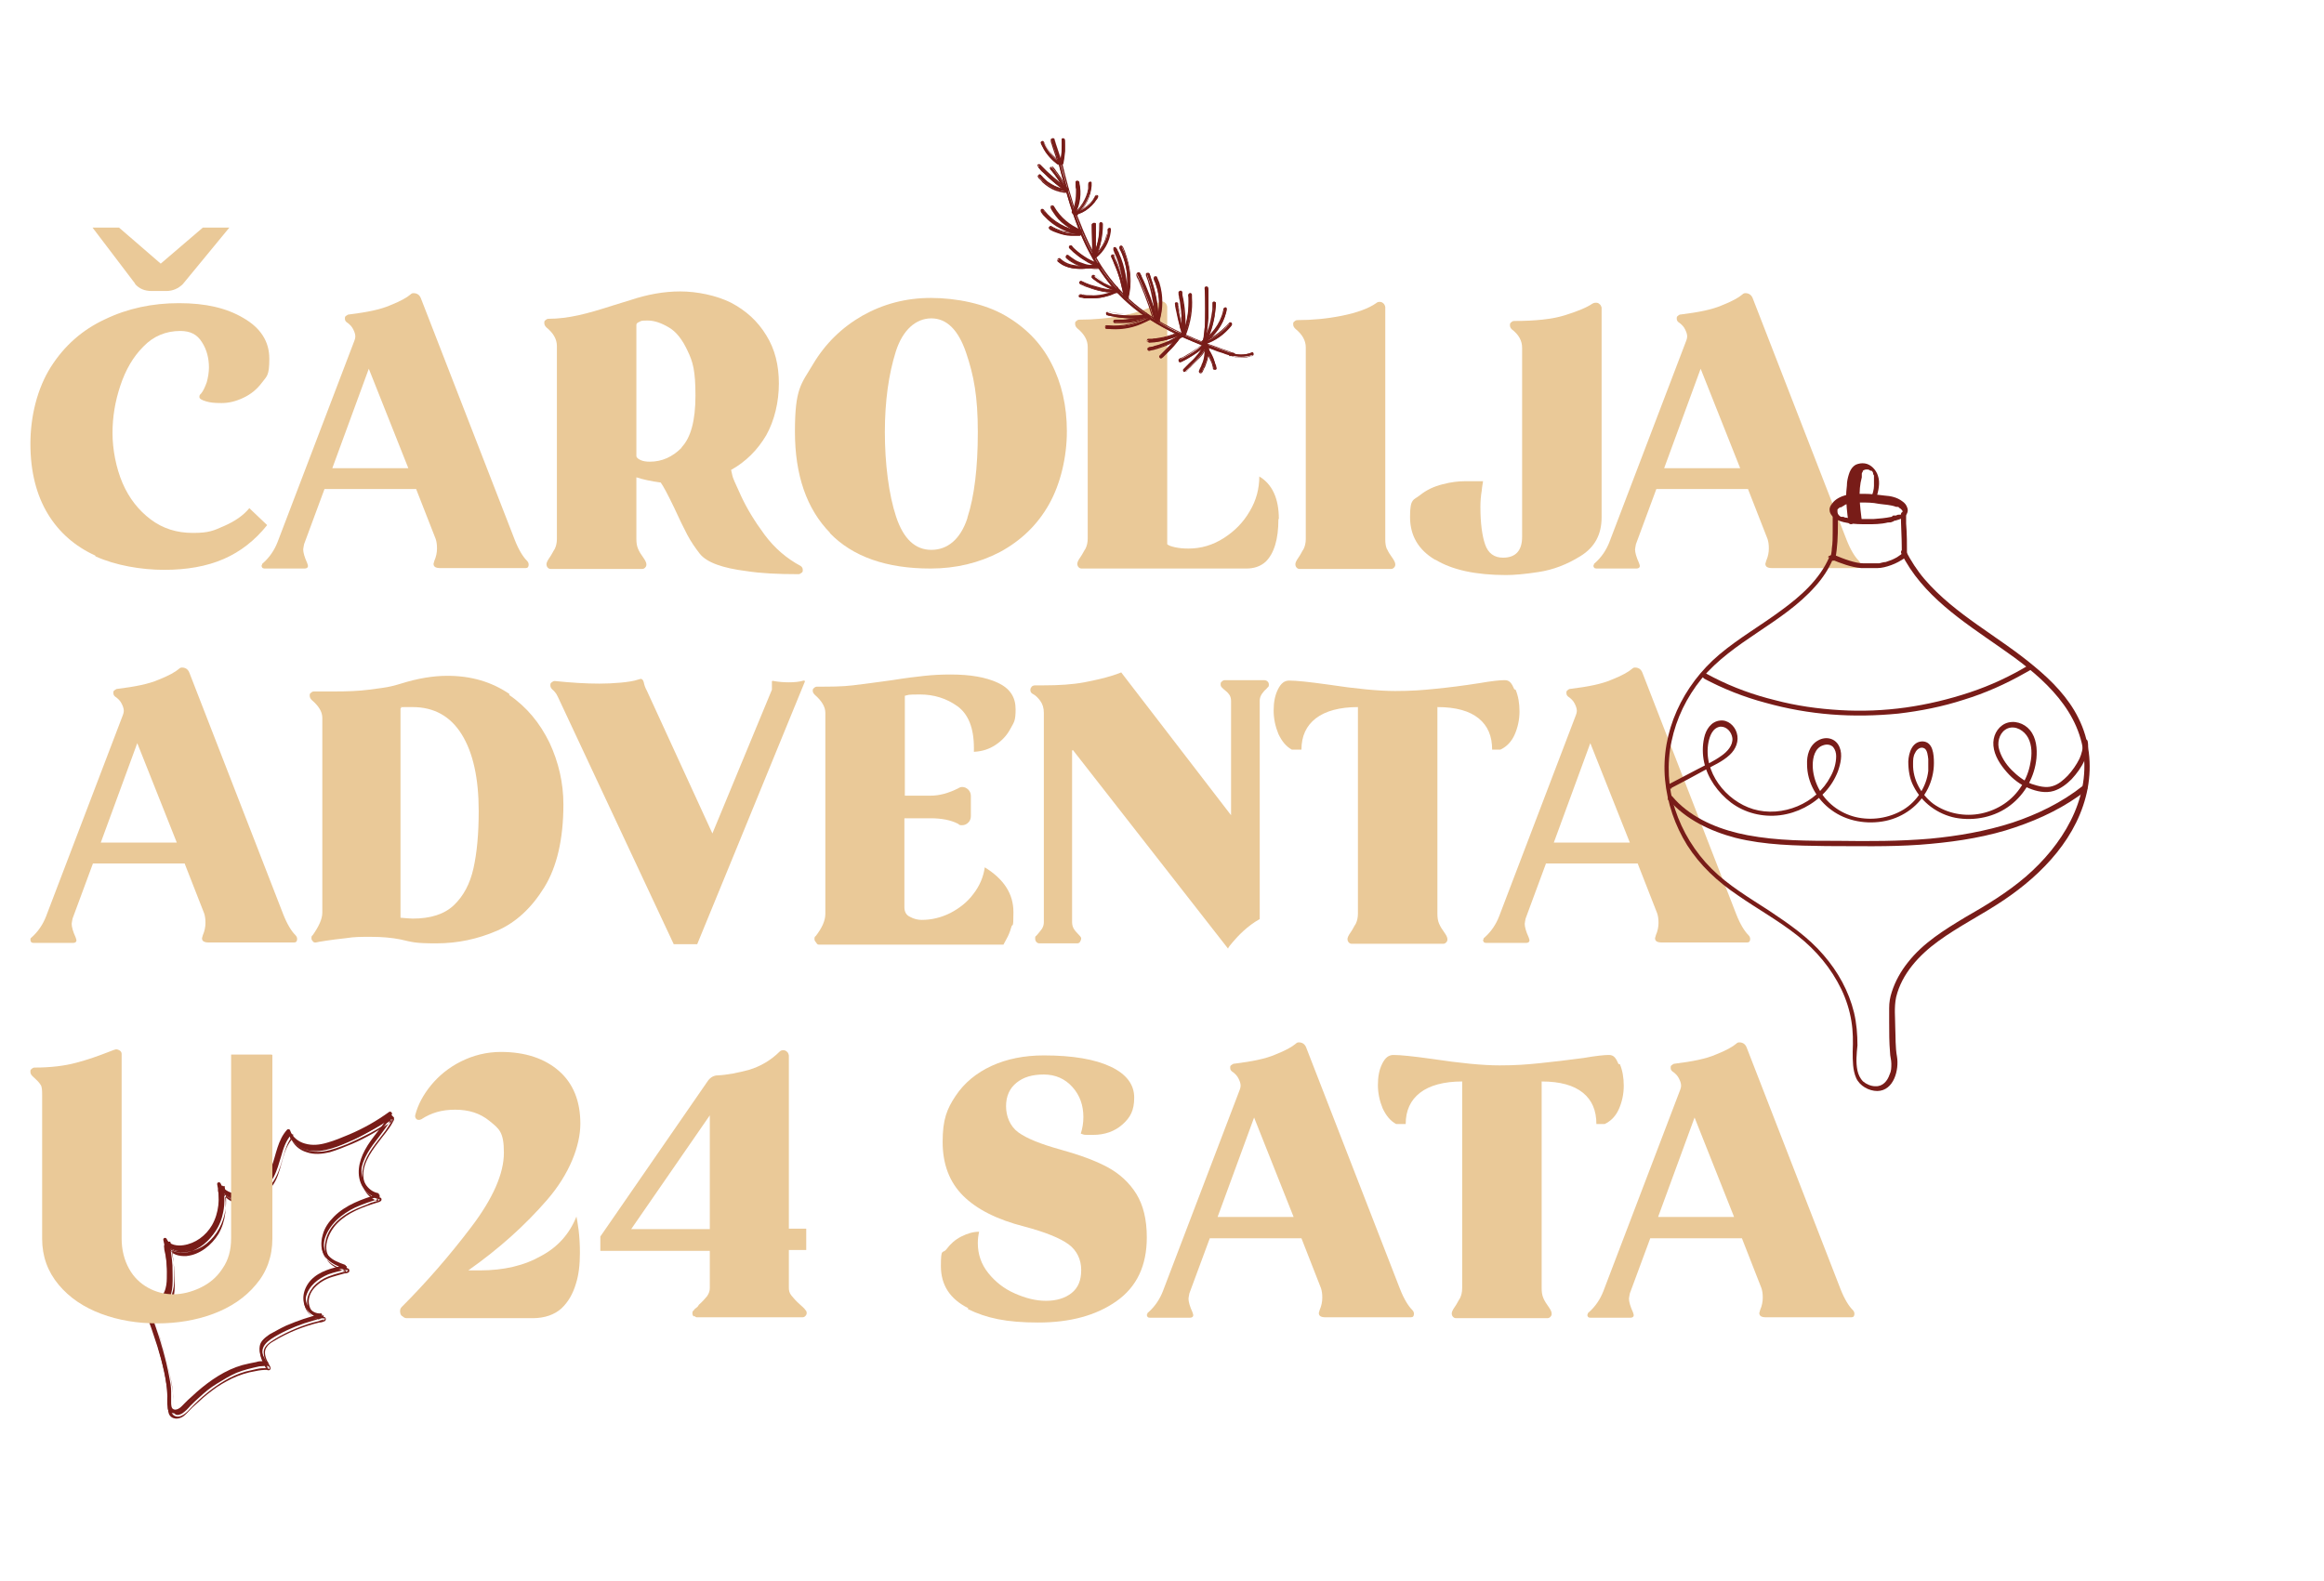 <?xml version="1.0" encoding="UTF-8"?>
<svg id="Layer_1" xmlns="http://www.w3.org/2000/svg" version="1.1" viewBox="0 0 535 364">
  <!-- Generator: Adobe Illustrator 29.1.0, SVG Export Plug-In . SVG Version: 2.1.0 Build 142)  -->
  <defs>
    <style>
      .st0 {
        fill: #eac998;
      }

      .st1 {
        fill: #781c18;
      }
    </style>
  </defs>
  <path class="st1" d="M32.6,297.8h0c-.2.1-.4.3-.6.5.9,1,2,1.9,3.4,2.2,1.2.2,2.4-.1,3.2-1.1.8-.9,1-2.2,1.1-3.4.1-1.5,0-3.1,0-4.6-.1-1.8-.4-3.7-.8-5.5-.2,0-.5.1-.8.2.6,1.4,2.1,1.9,3.5,2,1.5,0,3.1-.4,4.4-1.2,2.9-1.7,4.8-4.6,5.4-7.9.4-2,.3-4.1-.1-6-.2,0-.5.1-.8.2.6,1.5,2.1,2.6,3.7,2.9,1.9.3,3.8-.3,5.3-1.3,1.5-.9,2.7-2.3,3.5-3.8.8-1.5,1.2-3.1,1.7-4.7.5-1.8,1.1-3.7,2.4-5.1-.2,0-.4,0-.7-.2.5,1.5,1.6,2.5,3,3.2,1.6.8,3.4.8,5.1.5,1.9-.3,3.7-1,5.5-1.8,1.7-.7,3.4-1.5,5-2.4,1.8-1,3.6-2.1,5.3-3.4-.2-.2-.4-.4-.6-.6-1.6,3-4.1,5.3-5.7,8.3-1.4,2.6-2.1,5.8-.5,8.5.8,1.3,2,2.2,3.4,2.5v-.8c-3.6,1.1-7.3,2.4-10,5.1-1.2,1.2-2.2,2.6-2.6,4.2-.5,1.7-.5,3.7.6,5.1,1.1,1.5,2.9,2.1,4.5,2.7v-.8c-2.8.6-5.8,1.3-7.8,3.4-1.7,1.8-2.5,4.7-.9,6.9.8,1.1,2.1,1.8,3.4,1.7,0-.3,0-.5,0-.8-2.8.6-5.6,1.6-8.2,2.7-1.3.6-2.5,1.3-3.8,2-1,.7-2.1,1.5-2.3,2.7-.3,1.6.5,3.1,1.3,4.3.2-.1.5-.3.7-.4-.2-.4-.7-.4-1.1-.4-.6,0-1.2,0-1.7.2-1,.2-2.1.4-3.2.7-3.9,1.1-7.4,3.5-10.4,6.1-.8.7-1.5,1.4-2.2,2-.5.5-1,1-1.5,1.5-.4.4-1.1.8-1.7.6s-.6-1.1-.6-1.7v-2.4c0-1.1-.2-2.2-.4-3.2-.4-2.2-.9-4.3-1.5-6.4-1.3-4.6-2.9-9.1-5.1-13.4-.2-.5-.9,0-.7.4,1.9,3.9,3.4,7.9,4.6,12,.6,2.1,1.1,4.2,1.6,6.3.2,1.1.4,2.2.5,3.3,0,.9.2,1.8.1,2.8,0,.7,0,1.4.1,2.1s.8,1.1,1.5,1.1c1.4,0,2.5-1.4,3.4-2.3,2.9-2.8,6-5.4,9.7-7.1,1.5-.7,3-1.1,4.6-1.5.7-.1,1.3-.3,2-.3.3,0,.6,0,.8,0h.2c0,0,0,0,0,0,0,0,0,0,0,0,.3.4.9,0,.7-.4-.6-1-1.4-2.3-1.2-3.5.1-1.2,1.2-2,2.1-2.5,2.3-1.4,4.7-2.5,7.2-3.4,1.4-.5,2.9-.9,4.3-1.2.4,0,.3-.8,0-.8-2.3.2-3.8-2.2-3.5-4.2.4-2.4,2.5-4.1,4.6-5,1.4-.6,2.9-.9,4.4-1.2.4,0,.3-.7,0-.8-1.4-.5-2.8-1-3.8-2.1-1.2-1.2-1.3-3-.8-4.6.9-3.2,3.6-5.4,6.4-6.8,1.8-.9,3.8-1.5,5.8-2.2.3,0,.4-.7,0-.8-2.5-.5-3.9-3.2-3.8-5.6.1-3.1,2.2-5.8,4-8.1,1.1-1.4,2.2-2.8,3-4.4.2-.3-.2-.8-.6-.6-2.9,2.1-5.9,3.8-9.2,5.2-1.7.7-3.3,1.4-5.1,1.9-1.7.5-3.4.7-5.1.2-1.5-.4-2.9-1.5-3.4-3,0-.3-.5-.4-.7-.2-2.2,2.4-2.5,5.7-3.6,8.6-.6,1.5-1.5,2.9-2.7,4-1.3,1.1-2.9,2.1-4.7,2.2-1.7,0-3.6-.7-4.3-2.4-.2-.5-.9-.3-.8.2.7,3.1.4,6.6-1.2,9.4-1.4,2.4-3.8,4.2-6.6,4.6-1.3.2-3.2,0-3.8-1.4-.2-.5-.9-.3-.8.2.7,2.9.9,5.9.8,8.8,0,1.9-.5,4.9-3,4.8-1.4,0-2.5-1-3.4-2-.3-.4-.8,0-.6.5h0c.2.5.9,0,.7-.4h0Z"/>
  <path class="st1" d="M32.7,297.7h0s-.1,0-.2,0c-.2.1-.4.3-.6.5,0,0,0,.1,0,.2.9,1,2,1.9,3.4,2.2,1.2.3,2.5,0,3.3-.9.9-.9,1.2-2.3,1.4-3.5.2-1.6.1-3.2,0-4.8-.1-1.8-.4-3.7-.8-5.5,0,0,0-.1-.2,0-.2,0-.5.1-.8.2,0,0-.1.1,0,.2.6,1.4,2,2,3.4,2.1,1.7,0,3.5-.5,5-1.4,2.6-1.6,4.4-4.4,5.1-7.4.5-2.1.4-4.3,0-6.5,0,0,0-.1-.2,0-.2,0-.5.1-.8.2,0,0-.1.1,0,.2.6,1.4,1.8,2.4,3.3,2.8,1.7.5,3.5,0,5-.7,1.5-.8,2.8-1.9,3.8-3.4,1.1-1.6,1.7-3.4,2.2-5.2.6-2,1.1-4.1,2.5-5.6,0,0,0-.2,0-.2-.2,0-.4,0-.7-.2,0,0-.2,0-.2.2.5,1.4,1.6,2.5,2.9,3.2,1.6.8,3.3.9,5,.7,1.9-.3,3.7-1,5.5-1.7,1.8-.8,3.5-1.6,5.2-2.5,1.9-1,3.7-2.2,5.5-3.4,0,0,0-.1,0-.2l-.6-.6s-.2,0-.2,0c-1.5,2.9-4,5.2-5.6,8-1.5,2.6-2.2,5.9-.7,8.6.8,1.4,2.1,2.5,3.6,2.8,0,0,.2,0,.2-.1v-.8c0,0,0-.2-.2-.1-3.5,1.1-7.1,2.3-9.8,4.8-1.3,1.2-2.4,2.8-3,4.5-.5,1.6-.5,3.5.4,5,1.1,1.7,3,2.5,4.8,3.1,0,0,.2,0,.2-.1v-.8c0,0,0-.2-.2-.1-2.7.6-5.6,1.3-7.6,3.3-1.8,1.8-2.8,4.8-1.3,7.1.8,1.2,2.2,2.1,3.7,2,0,0,.1,0,.1-.2,0-.3,0-.5,0-.8s0-.1-.2,0c-2.9.7-5.8,1.6-8.5,2.9-1.3.6-2.7,1.3-3.9,2.2-.9.7-1.8,1.5-2,2.7-.2,1.6.6,3,1.3,4.3,0,0,.1,0,.2,0,.2-.1.5-.3.7-.4,0,0,0-.1,0-.2-.5-.6-1.5-.5-2.1-.4-.9.1-1.9.3-2.8.5-1.7.4-3.4,1-4.9,1.8-3.2,1.6-5.9,3.9-8.5,6.4-.7.6-1.3,1.3-2,1.9-.6.5-1.7,1-1.9,0v-2.4c0-1-.1-1.9-.3-2.9-.6-3.9-1.6-7.7-2.8-11.4-.6-1.8-1.3-3.6-2-5.4-.4-.8-.7-1.7-1.1-2.5-.2-.4-.4-.8-.6-1.3-.1-.2-.2-.6-.5-.6-.5,0-.8.5-.6.9.4.9.8,1.8,1.2,2.7.8,1.8,1.5,3.6,2.1,5.5,1.3,3.7,2.4,7.6,3,11.5.2,1,.3,2,.4,3v2.8c0,.7.2,1.4.8,1.8.6.4,1.3.4,1.9.2.7-.2,1.2-.7,1.7-1.2.5-.5,1-1.1,1.6-1.6,1.3-1.2,2.6-2.4,4.1-3.5,1.4-1.1,3-2,4.6-2.8,1.7-.8,3.5-1.4,5.4-1.7.9-.2,1.8-.3,2.7-.3v-.3h0c-.2,0-.2.3,0,.3h0v-.2c0,0,0,0,0,0h0c-.1-.2-.3,0-.2.1.3.3.9.3,1-.2,0-.3-.2-.6-.3-.8-.2-.4-.5-.9-.7-1.4-.3-.8-.5-1.8,0-2.6.4-.7,1-1.1,1.7-1.5,3.3-2,6.8-3.4,10.5-4.3.4,0,.8-.1,1.2-.3.2,0,.3-.3.3-.5,0-.6-.7-.5-1.1-.5-1.4-.1-2.4-1.4-2.7-2.6-.4-1.5.2-3,1.2-4.1,1.1-1.2,2.5-2,4.1-2.5.9-.3,1.8-.5,2.8-.8.4,0,1.3-.1,1.1-.8,0-.2-.2-.3-.4-.4-.4-.2-.8-.3-1.3-.5-.8-.3-1.6-.8-2.3-1.3-2.6-2.4-.8-6.5,1.3-8.6,2.5-2.5,5.9-3.7,9.1-4.7.4-.1,1.2-.3,1-.9,0-.2-.3-.3-.6-.3-.3,0-.7-.2-1-.4-1.3-.7-2-2-2.4-3.4-.8-3.3,1.4-6.4,3.3-8.9,1.1-1.5,2.3-2.8,3.2-4.4.1-.3.5-.7.4-1,0-.2-.2-.5-.5-.5-.3,0-.6.2-.8.4-.4.3-.8.6-1.3.8-3.2,2.1-6.6,3.9-10.1,5.2-1.8.7-3.7,1.3-5.7,1.3-1.7,0-3.4-.7-4.4-2.1-.2-.3-.4-.6-.5-.9,0-.2-.2-.5-.6-.5-.3,0-.5.2-.7.5-.2.3-.5.6-.7.9-.8,1.3-1.3,2.8-1.7,4.3-.5,1.6-.8,3.2-1.7,4.6-.9,1.5-2.2,2.8-3.7,3.6-1.4.8-3.1,1.2-4.7.7-.7-.2-1.3-.6-1.8-1.2-.2-.3-.4-.6-.6-.9,0-.2-.3-.3-.5-.3-.7,0-.5.8-.4,1.2.1.9.2,1.8.2,2.7,0,1.7-.3,3.5-1.1,5.1-1.3,2.8-4,5.2-7.2,5.5-.7,0-1.3,0-1.9-.1-.7-.2-1.2-.6-1.5-1.2-.2-.4-.7-.5-1,0-.1.2,0,.5,0,.7,0,.5.2,1,.3,1.6.3,2,.5,4,.5,6s0,2.5-.5,3.8c-.2.5-.5,1.1-.9,1.4-.5.4-1.2.5-1.8.4-.8-.1-1.6-.7-2.2-1.2-.3-.2-.5-.6-.8-.8-.2-.1-.4-.1-.6,0-.3.2-.3.8.1,1,.5.1.8-.4.7-.8,0-.2-.4,0-.3,0,0,.2,0,.4-.2.4s-.2-.5,0-.5c.2,0,.4.3.5.4.1.1.3.3.5.5.6.5,1.2.9,1.8,1.1,1.1.3,2.3.1,3-.8.7-.8.9-1.9,1-2.9.2-1.6.1-3.3,0-4.9,0-.9-.2-1.8-.3-2.7,0-.4-.1-.9-.2-1.3,0-.2-.4-1.2,0-1.3.3-.1.5.4.6.6.1.2.4.4.6.5.5.3,1,.4,1.6.5,2.8.3,5.5-1.3,7.2-3.4,2-2.5,2.8-5.8,2.5-8.9,0-.4,0-.8-.1-1.2,0-.2-.3-1.1,0-1.1s.4.5.6.7c.2.3.4.5.6.8,1,.9,2.4,1.3,3.6,1.1,3.1-.3,5.8-2.7,7.1-5.5,1.3-2.8,1.5-6,3.3-8.6.1-.2.7-1.1,1-.7,0,.1,0,.3.2.5,0,.2.2.4.3.5.4.6.9,1.1,1.5,1.5,1.4.9,3,1.1,4.6.9,1.8-.2,3.6-.8,5.3-1.5,1.7-.7,3.3-1.4,4.9-2.3s3.2-1.7,4.7-2.7c.3-.2.7-.5,1-.7.1,0,.3-.3.5-.4.2,0,.4,0,.4.3,0,.1-.1.3-.2.4-.5.8-1,1.6-1.5,2.3-1.9,2.6-4.3,5.1-5.1,8.3-.6,2.5,0,5.5,2.4,6.8.2.1.5.2.8.3.1,0,.4,0,.5.1.2.1,0,.3,0,.5-.2,0-.5.1-.7.2-.2,0-.5.1-.7.2-.5.1-.9.3-1.3.5-1.6.6-3.1,1.2-4.5,2-2.5,1.5-4.7,3.7-5.2,6.7-.3,1.4,0,2.8.8,3.9,1,1.2,2.5,1.8,4,2.3.1,0,.3.2.3.4,0,.2-.4.2-.5.2-.5,0-.9.2-1.4.3-.8.2-1.7.5-2.5.8-1.3.5-2.5,1.3-3.5,2.4-.8,1-1.5,2.3-1.4,3.6,0,1.2.7,2.3,1.7,3,.5.3,1,.6,1.7.6s.8,0,.6.3c0,.2-.4.2-.6.2-.2,0-.5.1-.8.2-1.8.4-3.5,1-5.2,1.7-1.7.7-3.3,1.5-4.8,2.4-1.1.7-2.5,1.5-2.6,2.9,0,.8.1,1.5.5,2.2.2.4.4.7.6,1.1,0,.1.3.4.3.5,0,.3-.4.2-.5,0l-.2.2h0c0,0,.1,0,.2,0h0c0,0,0-.2,0-.2h0v.3h0c.2,0,.2-.3,0-.3-.8,0-1.7,0-2.5.2-.9.2-1.7.4-2.6.6-1.7.5-3.3,1.2-4.8,2.1-2.9,1.7-5.5,3.9-7.8,6.3-.8.9-2.3,2.5-3.7,1.8-.8-.4-.9-1.4-.9-2.2v-2.8c-.4-3.8-1.4-7.6-2.5-11.2-1.1-3.6-2.4-7.1-4-10.4,0-.2-.7-1-.1-1.1.2,0,.3.3.4.5,0,.2.2.5.3.7.4.8.8,1.7,1.2,2.6.8,1.7,1.4,3.5,2,5.3,1.2,3.6,2.2,7.2,2.9,11,.2,1,.3,2,.4,3.1v2.6c0,.8,0,1.1.4,1.5.5.4,1.2.1,1.7-.2.7-.5,1.3-1.1,1.8-1.7.7-.7,1.3-1.3,2-1.9,1.3-1.2,2.6-2.3,4.1-3.2s2.9-1.8,4.5-2.5c1.7-.7,3.5-1.1,5.3-1.5.5,0,.9-.1,1.4-.1s.8,0,1.1.3v-.2c-.2.1-.5.3-.7.4,0,0,.1,0,.2,0-.7-1.1-1.4-2.5-1.3-3.8,0-1.3,1-2.2,2-2.9,2.3-1.5,5-2.7,7.6-3.6,1.5-.5,3-.9,4.6-1.3,0,0-.1,0-.2,0,0,.3,0,.5,0,.8,0,0,0-.1.1-.2-1.4,0-2.6-.6-3.4-1.7-.8-1-1-2.4-.7-3.6.6-2.6,2.8-4.3,5.2-5.3,1.4-.5,2.8-.8,4.2-1.1,0,0-.1,0-.2-.1v.8s.1,0,.2-.1c-1.6-.6-3.3-1.2-4.3-2.5-1.1-1.4-1.2-3.3-.8-5,1-3.5,4-5.9,7.1-7.4,1.8-.8,3.6-1.4,5.5-2,0,0-.1,0-.2-.1v.8s.1,0,.2-.1c-3-.6-4.5-3.9-4.2-6.8.3-3.1,2.3-5.7,4.1-8,1-1.4,2.1-2.7,2.9-4.2h-.2c.2.2.4.4.6.6v-.2c-3,2.1-6.2,4-9.5,5.4-1.7.7-3.4,1.4-5.1,1.9-1.7.4-3.6.6-5.3,0-1.7-.5-3.1-1.7-3.7-3.4l-.2.2c.2,0,.4,0,.7.2v-.2c-2.4,2.6-2.4,6.5-3.9,9.6-1.5,3-4.9,5.7-8.4,5.4-1.7-.1-3.4-1.2-4.1-2.8,0,0,0,.1,0,.2.2,0,.5-.1.8-.2,0,0-.1,0-.2,0,.7,3.3.4,6.8-1.3,9.8-1.6,2.6-4.3,4.8-7.4,5.1-1.6.1-3.5-.3-4.2-1.9,0,0,0,.1,0,.2.2,0,.5-.1.8-.2,0,0-.1,0-.2,0,.7,2.9,1,5.9.9,8.8,0,1.3-.1,2.7-.8,3.9-.6,1.1-1.7,1.8-3.1,1.7-1.5,0-2.7-1.1-3.7-2.2v.2c.2-.1.4-.3.6-.5h-.2c0,.2.3,0,.2-.1l.2-.3h-.1Z"/>
  <g>
    <path class="st0" d="M21.9,127.9c-4.6-2.1-8.3-5.3-10.9-9.6-2.6-4.3-4-9.7-4-16.1s1.6-12.8,4.7-17.7c3.1-4.9,7.3-8.6,12.5-11,5.2-2.5,10.9-3.7,17-3.7s10.9,1.1,14.8,3.4c4,2.3,6,5.4,6,9.4s-.6,4-1.7,5.5c-1.2,1.6-2.6,2.7-4.3,3.5-1.7.8-3.3,1.2-5,1.2s-2.6-.1-3.6-.4c-1-.3-1.5-.6-1.5-1s.1-.5.4-.8c.5-.6.9-1.5,1.3-2.6.3-1.1.5-2.3.5-3.4,0-2.1-.5-4.1-1.6-5.8-1.1-1.8-2.7-2.6-5-2.6-3.3,0-6.2,1.2-8.5,3.6-2.4,2.4-4.1,5.4-5.3,9-1.2,3.6-1.8,7.2-1.8,10.9s.8,8,2.3,11.5c1.5,3.5,3.7,6.3,6.5,8.4,2.8,2.1,6,3.1,9.7,3.1s4.7-.5,7.2-1.6c2.5-1.1,4.4-2.4,5.8-4.1l4.1,3.9c-2.8,3.5-6.1,6.1-10,7.8-3.9,1.7-8.5,2.5-13.7,2.5s-11.2-1-15.8-3.1ZM31.1,65.3l-9.8-12.9h6.1l9.6,8.3,9.7-8.3h6.1l-10.7,13c-1,1-2.3,1.6-3.8,1.6h-3.4c-1.6,0-2.8-.5-3.8-1.6Z"/>
    <path class="st0" d="M60.3,130.2c0-.2,0-.4.2-.5,1.6-1.4,2.7-3.1,3.4-4.9l17.7-46.4c.1-.3.2-.6.2-.9,0-.6-.2-1.1-.5-1.7-.3-.6-.7-1-1.2-1.4-.5-.3-.7-.6-.7-1s0-.5.3-.7.4-.3.7-.3c4-.5,7.1-1.1,9.4-2.1,2.3-.9,3.9-1.8,4.7-2.5.2-.2.4-.3.7-.3.8,0,1.4.4,1.7,1.2l21.6,55.6c.9,2.3,1.9,3.9,2.8,4.8.3.3.4.6.4.9,0,.5-.2.8-.7.8h-19.6c-1.1,0-1.6-.3-1.6-1l.2-.7c.4-.9.6-1.9.6-2.8s-.1-1.6-.3-2.2l-4.5-11.5h-21.1l-4.7,12.7c-.1.6-.2,1-.2,1.2,0,.7.3,1.8.9,3.1.1.3.2.6.2.7,0,.4-.3.6-.8.6h-9.2c-.5,0-.7-.3-.7-.8ZM94,107.8l-9.1-22.9-8.4,22.9h17.4Z"/>
    <path class="st0" d="M171.9,131.5c-5.6-.7-9.2-2-10.8-4-1-1.3-2-2.7-2.9-4.4-.9-1.7-1.9-3.8-3-6.2-1.5-3.1-2.5-5-3.1-5.8-2.2-.3-4.1-.7-5.6-1.2v14.2c0,.9.1,1.6.4,2.3.3.7.7,1.3,1.2,2,.5.7.7,1.2.7,1.5s0,.5-.3.8c-.2.2-.4.3-.7.3h-21c-.3,0-.5-.1-.7-.3-.2-.2-.3-.5-.3-.8s.2-.8.7-1.5c.5-.7.8-1.4,1.2-2,.3-.6.5-1.4.5-2.3v-44.4c0-1.6-.8-3-2.4-4.3-.3-.3-.5-.6-.5-1s0-.5.3-.7c.2-.2.4-.3.7-.3,2.2,0,4.5-.3,6.8-.8,2.3-.5,5-1.3,8.1-2.3,1.9-.6,3.2-1,3.9-1.2,3.9-1.3,7.7-2,11.5-2s8.3.9,11.7,2.6c3.4,1.8,6.1,4.2,8.1,7.5,2,3.2,2.9,6.9,2.9,11.1s-1,8.5-2.9,11.9c-2,3.4-4.7,6.1-8.1,8l.3,1.3c0,.3.7,1.9,2,4.7,1.3,2.8,3.1,5.8,5.4,8.9,2.3,3.1,5.1,5.5,8.3,7.2.3.2.5.5.5.9s0,.5-.3.7-.4.3-.7.3c-4.8,0-8.7-.2-11.9-.7ZM156.9,103c2.1-2.2,3.2-6.1,3.2-11.9s-.6-7.8-1.8-10.3c-1.2-2.6-2.6-4.4-4.3-5.4-1.7-1-3.3-1.6-4.9-1.6s-1.5.1-1.9.3c-.5.2-.7.4-.7.7v30.2c0,.3.3.6.9.9.6.3,1.4.4,2.2.4,2.8,0,5.2-1.1,7.3-3.2Z"/>
    <path class="st0" d="M191.1,122.7c-5.4-5.5-8.1-13.3-8.1-23.3s1.4-10.9,4.2-15.6c2.8-4.7,6.6-8.4,11.3-11.1,4.8-2.7,10-4.1,15.8-4.1s12.3,1.3,17,4c4.7,2.7,8.3,6.3,10.7,11,2.4,4.6,3.6,9.9,3.6,15.7s-1.4,12-4.1,16.8c-2.7,4.8-6.5,8.4-11.3,11-4.8,2.5-10.1,3.8-16,3.8-10.1,0-17.9-2.7-23.2-8.2ZM222.7,119.2c1.6-4.9,2.4-11.5,2.4-19.7s-.9-13-2.7-18.3c-1.8-5.3-4.5-7.9-8-7.9s-6.6,2.6-8.2,7.7c-1.6,5.1-2.5,11.3-2.5,18.5s.9,14.4,2.6,19.5c1.7,5.1,4.4,7.6,8.1,7.6s6.7-2.4,8.3-7.3Z"/>
    <path class="st0" d="M294.3,119.5c0,4.7-1,7.9-2.9,9.8-1.2,1.1-2.7,1.6-4.5,1.6h-37.9c-.3,0-.5-.1-.7-.3-.2-.2-.3-.5-.3-.8s.2-.8.7-1.5c.5-.7.8-1.4,1.2-2,.3-.6.5-1.4.5-2.3v-44.1c0-1.6-.8-3-2.4-4.3-.3-.3-.5-.6-.5-1s0-.5.3-.7c.2-.2.4-.3.7-.3,3.3,0,6.7-.3,10.2-1,3.5-.7,6.2-1.7,7.9-2.9.2-.2.5-.3.8-.3s.6.1.8.3c.3.2.4.5.5.9v53.5c0,.6,0,1,0,1.2.3.3.9.5,1.8.7.9.2,1.9.3,3.1.3,2.9,0,5.6-.8,8.1-2.4,2.5-1.6,4.5-3.6,6-6.2,1.5-2.5,2.2-5.2,2.2-8,3,1.8,4.5,5.1,4.5,9.8Z"/>
    <path class="st0" d="M319.3,126.4c.3.7.7,1.3,1.2,2,.5.7.7,1.2.7,1.5s0,.5-.3.8c-.2.2-.4.3-.7.3h-21c-.3,0-.5-.1-.7-.3-.2-.2-.3-.5-.3-.8s.2-.8.7-1.5c.5-.7.8-1.4,1.2-2,.3-.6.5-1.4.5-2.3v-44.1c0-1.6-.8-3-2.4-4.3-.3-.3-.5-.6-.5-1s0-.5.3-.7c.2-.2.4-.3.7-.3,3.3,0,6.7-.3,10.2-1,3.5-.7,6.2-1.7,7.9-2.9.2-.2.5-.3.8-.3s.6.1.8.3c.3.2.4.5.5.9v53.5c0,.9.1,1.6.4,2.3Z"/>
    <path class="st0" d="M330.4,128.9c-3.9-2.3-5.8-5.6-5.8-9.9s.8-3.8,2.3-5c1.5-1.2,3.2-2,5.2-2.5,1.9-.5,3.6-.7,5-.7h4.3c0,.3-.2,1-.3,2.2-.2,1.2-.3,2.4-.3,3.7,0,3.8.4,6.7,1.1,8.7s2.1,3,4.1,3c2.9,0,4.4-1.6,4.4-4.8v-43.5c0-1.6-.7-3-2.4-4.3-.3-.3-.4-.6-.4-.9s0-.5.3-.7c.2-.2.4-.3.7-.3,4.8,0,8.7-.4,11.6-1.3,2.9-.9,5.1-1.8,6.4-2.7.2-.1.4-.2.8-.2s.6.1.8.3c.3.2.4.5.5.8v48.3c0,4-1.6,6.9-4.8,8.9-3.2,2-6.4,3.2-9.7,3.7-3.2.5-5.7.7-7.5.7-7,0-12.4-1.2-16.2-3.5Z"/>
    <path class="st0" d="M366.9,130.2c0-.2,0-.4.2-.5,1.6-1.4,2.7-3.1,3.4-4.9l17.7-46.4c.1-.3.2-.6.2-.9,0-.6-.2-1.1-.5-1.7-.3-.6-.7-1-1.2-1.4-.5-.3-.7-.6-.7-1s0-.5.3-.7c.2-.2.4-.3.7-.3,4-.5,7.1-1.1,9.4-2.1,2.3-.9,3.9-1.8,4.7-2.5.2-.2.4-.3.7-.3.8,0,1.4.4,1.7,1.2l21.6,55.6c.9,2.3,1.9,3.9,2.8,4.8.3.3.4.6.4.9,0,.5-.2.8-.7.8h-19.6c-1.1,0-1.6-.3-1.6-1l.2-.7c.4-.9.6-1.9.6-2.8s-.1-1.6-.3-2.2l-4.5-11.5h-21.1l-4.7,12.7c-.1.6-.2,1-.2,1.2,0,.7.3,1.8.9,3.1.1.3.2.6.2.7,0,.4-.3.6-.8.6h-9.2c-.5,0-.7-.3-.7-.8ZM400.6,107.8l-9.1-22.9-8.4,22.9h17.4Z"/>
    <path class="st0" d="M7,216.4c0-.2,0-.4.2-.5,1.6-1.4,2.7-3.1,3.4-4.9l17.7-46.4c.1-.3.2-.6.2-.9,0-.6-.2-1.1-.5-1.7-.3-.6-.7-1-1.2-1.4-.5-.3-.7-.6-.7-1s0-.5.3-.7.4-.3.7-.3c4-.5,7.1-1.1,9.4-2.1,2.3-.9,3.9-1.8,4.7-2.5.2-.2.4-.3.7-.3.8,0,1.4.4,1.7,1.2l21.6,55.6c.9,2.3,1.9,3.9,2.8,4.8.3.3.4.6.4.9,0,.5-.2.8-.7.8h-19.6c-1.1,0-1.6-.3-1.6-1l.2-.7c.4-.9.6-1.9.6-2.8s-.1-1.6-.3-2.2l-4.5-11.5h-21.1l-4.7,12.7c-.1.6-.2,1-.2,1.2,0,.7.3,1.8.9,3.1.1.3.2.6.2.7,0,.4-.3.6-.8.6H7.7c-.5,0-.7-.3-.7-.8ZM40.7,194l-9.1-22.9-8.4,22.9h17.4Z"/>
    <path class="st0" d="M117.2,160c4.1,2.8,7.1,6.5,9.3,11,2.1,4.5,3.2,9.3,3.2,14.2,0,8-1.5,14.4-4.4,19.1-2.9,4.7-6.5,8.1-10.9,10-4.4,1.9-9,2.9-14,2.9s-5.5-.3-8.2-.9c-2-.4-4.2-.6-6.8-.6s-3.8,0-5.7.3c-1.9.2-3.4.4-4.7.6-1.2.2-2,.3-2.3.4-.3,0-.5,0-.7-.3-.2-.2-.3-.4-.3-.7s0-.5.3-.7c1.4-2,2.2-3.7,2.2-5.2v-44.8c0-1.5-.9-2.8-2.4-4.1-.3-.3-.5-.6-.5-1s0-.5.3-.7c.2-.2.4-.3.7-.3,1.1,0,2.7,0,4.7,0,3,0,5.6-.1,7.9-.4,2.3-.3,4-.5,5.2-.8,1.2-.3,1.9-.5,2.2-.6,3.8-1.2,7.4-1.8,10.7-1.8,5.5,0,10.2,1.4,14.3,4.2ZM104.5,208.4c2.2-2.1,3.7-4.9,4.5-8.5s1.2-7.9,1.2-13.2c0-7.5-1.3-13.4-3.9-17.6-2.6-4.2-6.4-6.3-11.3-6.3s-1.8,0-2.8.3v48.2c1.3.1,2.2.2,2.8.2,4.1,0,7.3-1,9.5-3.1Z"/>
    <path class="st0" d="M128.4,160.4c-.3-.7-.8-1.3-1.3-1.7-.3-.3-.4-.6-.4-.9s0-.5.3-.7.4-.3.7-.3c3.9.4,7.3.6,10.3.6s7.1-.3,8.8-.9l.7-.2c.3,0,.6.3.7.8.1.5.3,1.2.7,1.9l15.1,32.9,13.7-33.1c0-.1,0-.3,0-.6s0-.4,0-.6c0-.2,0-.3,0-.3,0-.1,0-.2,0-.4,0-.1.2-.2.4-.1,1.1.2,2.3.3,3.5.3s2.4-.1,3.4-.4c0,0,.1,0,.2,0,0,0,.1.1.1.2l-16.3,39.8-8.5,20.7h-5.4l-26.6-56.8Z"/>
    <path class="st0" d="M187.8,216.9c-.2-.2-.3-.4-.3-.7s0-.5.3-.7c1.4-1.8,2.2-3.5,2.2-5.1v-46.3c0-1.4-.9-2.8-2.4-4.1-.3-.3-.5-.6-.5-.9s0-.5.3-.7c.2-.2.4-.3.7-.3,3,0,5.7,0,8.2-.3,2.5-.3,5.5-.7,9.1-1.2,3.1-.5,5.6-.8,7.5-1,1.9-.2,3.8-.3,5.9-.3,4.5,0,8.1.6,10.9,1.9,2.8,1.3,4.1,3.3,4.1,6.1s-.4,3-1.2,4.5c-.8,1.5-1.9,2.7-3.4,3.7-1.5,1-3.1,1.5-5,1.6v-.9c0-4.6-1.3-7.8-3.8-9.6-2.5-1.8-5.4-2.7-8.6-2.7s-2.5.1-3.5.3v23c0,0,5.9,0,5.9,0,2.1,0,4.2-.6,6.4-1.7.3-.2.6-.3.9-.3.5,0,1,.2,1.4.6.4.4.6.9.6,1.5v4.6c0,.6-.2,1.1-.6,1.5-.4.4-.9.6-1.4.6s-.6,0-.9-.3c-1.7-.9-3.9-1.3-6.4-1.3h-6v20.5c0,1,.4,1.8,1.3,2.2.9.5,1.8.7,2.7.7,2.2,0,4.4-.5,6.6-1.6,2.1-1.1,3.9-2.5,5.3-4.4,1.4-1.8,2.3-3.9,2.6-6.1,4.4,2.7,6.6,6.1,6.6,10.3s-.2,2.4-.5,3.5-.7,2-1.1,2.7c-.4.7-.6,1.1-.7,1.3h-42.3c-.3,0-.5,0-.7-.3Z"/>
    <path class="st0" d="M246.8,172.8v39.5c0,.7.2,1.3.5,1.7.3.5.8.9,1.3,1.5.2.2.3.4.3.6s-.1.5-.3.8-.5.3-.8.3h-8.5c-.3,0-.5-.1-.7-.3-.2-.2-.3-.5-.3-.8s0-.5.2-.6c.2-.2.4-.4.7-.8.3-.4.6-.7.8-1.1.2-.4.3-.8.3-1.3v-48.2c0-1.1-.3-2-.8-2.7-.5-.7-1.1-1.3-1.7-1.6-.4-.2-.6-.5-.6-.9s.1-.5.3-.8c.2-.2.5-.3.8-.3h1.9c3.6,0,6.7-.2,9.4-.7,2.6-.5,4.7-1,6.3-1.5,1.6-.5,2.3-.8,2.2-.8l25.3,32.9v-26.3c0-.5-.1-.9-.3-1.3-.2-.3-.5-.7-.9-1-.4-.3-.7-.6-.9-.8-.2-.2-.3-.4-.3-.7s0-.5.3-.7c.2-.2.4-.3.7-.3h9c.3,0,.6.1.8.3.2.2.3.4.3.7s0,.5-.3.7c-.1.1-.3.4-.7.7-.3.4-.6.7-.8,1.1-.2.4-.3.8-.3,1.2v50.3c-1.4.8-2.6,1.7-3.7,2.7-1.1,1-1.9,1.9-2.5,2.6-.6.7-1,1.2-1.1,1.5l-35.7-45.7Z"/>
    <path class="st0" d="M348.9,158.8c.6,1.4.9,3.1.9,5s-.4,3.7-1.1,5.3c-.7,1.6-1.8,2.8-3.3,3.5h-1.9c0-3.1-1-5.5-3.1-7.2-2.1-1.7-5.2-2.6-9.5-2.6v47.6c0,.9.1,1.6.4,2.3.3.7.7,1.3,1.2,2,.5.7.7,1.2.7,1.5s0,.5-.3.8c-.2.2-.4.3-.7.3h-21c-.3,0-.5-.1-.7-.3-.2-.2-.3-.5-.3-.8s.2-.8.7-1.5c.5-.7.8-1.4,1.2-2,.3-.6.5-1.4.5-2.3v-47.6c-4.2,0-7.5.9-9.7,2.6-2.2,1.7-3.3,4.1-3.3,7.2h-2.2c-1.3-.7-2.3-1.9-3.1-3.6-.7-1.7-1.1-3.5-1.1-5.4s.3-3.5,1-4.9c.7-1.4,1.5-2,2.6-2,1.6,0,4.5.3,8.8.9,6.6,1,11.8,1.5,15.6,1.5s6.2-.2,9.2-.5c3-.3,6.3-.7,10.1-1.3,2.9-.5,4.8-.7,5.9-.7s1.6.7,2.2,2.1Z"/>
    <path class="st0" d="M341.5,216.4c0-.2,0-.4.2-.5,1.6-1.4,2.7-3.1,3.4-4.9l17.7-46.4c.1-.3.2-.6.2-.9,0-.6-.2-1.1-.5-1.7-.3-.6-.7-1-1.2-1.4-.5-.3-.7-.6-.7-1s0-.5.3-.7c.2-.2.4-.3.7-.3,4-.5,7.1-1.1,9.4-2.1,2.3-.9,3.9-1.8,4.7-2.5.2-.2.4-.3.7-.3.8,0,1.4.4,1.7,1.2l21.6,55.6c.9,2.3,1.9,3.9,2.8,4.8.3.3.4.6.4.9,0,.5-.2.8-.7.8h-19.6c-1.1,0-1.6-.3-1.6-1l.2-.7c.4-.9.6-1.9.6-2.8s-.1-1.6-.3-2.2l-4.5-11.5h-21.1l-4.7,12.7c-.1.6-.2,1-.2,1.2,0,.7.3,1.8.9,3.1.1.3.2.6.2.7,0,.4-.3.6-.8.6h-9.2c-.5,0-.7-.3-.7-.8ZM375.2,194l-9.1-22.9-8.4,22.9h17.4Z"/>
    <path class="st0" d="M62.7,242.9v42.3c0,4.1-1.3,7.7-3.8,10.6-2.5,3-5.8,5.2-9.8,6.7s-8.4,2.2-12.9,2.2-8.9-.7-12.9-2.2c-4-1.5-7.3-3.7-9.8-6.7-2.5-3-3.8-6.5-3.8-10.6v-33c0-1.1,0-2-.4-2.5-.3-.5-.9-1.1-1.8-1.9-.3-.3-.5-.6-.5-1s0-.5.3-.7c.2-.2.4-.3.7-.3,3.7,0,6.9-.4,9.5-1.1,2.7-.7,5.2-1.6,7.5-2.5,1-.4,1.6-.6,1.7-.6.3,0,.6.1.9.3.3.2.4.5.4.8v42.4c0,2.7.6,5,1.7,7,1.1,2,2.6,3.4,4.4,4.4,1.8,1,3.8,1.5,5.8,1.5s4.1-.5,6.2-1.5c2.1-1,3.8-2.4,5.1-4.4,1.4-2,2-4.3,2-7v-42.3h9.3Z"/>
    <path class="st0" d="M92.5,303c-.3-.3-.4-.7-.4-1.1s.1-.7.4-1c5.6-5.6,11-11.8,16-18.4,5-6.6,7.5-12.3,7.5-17.1s-1.1-5.5-3.3-7.3c-2.2-1.8-4.8-2.6-7.9-2.6s-5.5.7-7.8,2.2c-.4.2-.8.2-1.1,0-.3-.3-.4-.6-.3-1,.6-2.3,1.8-4.6,3.6-6.8s4.1-4.1,6.9-5.5c2.8-1.4,5.9-2.2,9.2-2.2,5.6,0,10.1,1.5,13.4,4.4,3.3,2.9,4.9,7,4.9,12.1s-2.5,11.6-7.6,17.5c-5.1,5.9-11.1,11.3-18.2,16.3.1,0,.4,0,.8,0,.4,0,1,0,1.8,0,5.6,0,10.3-1.1,14.3-3.4,3.7-2,6.4-5,8-9,.1.5.3,1.5.5,3.1.2,1.6.3,3.4.3,5.3,0,2.8-.3,5.1-.9,7-.7,2.4-1.8,4.3-3.4,5.8-1.6,1.4-3.8,2.2-6.6,2.2h-29c-.4,0-.7-.2-1-.5Z"/>
    <path class="st0" d="M159.7,303.1c-.2-.2-.3-.4-.3-.7s0-.5.3-.7c.1-.2.3-.4.6-.6.3-.2.5-.5.6-.7.8-.7,1.4-1.4,1.9-2,.4-.6.6-1.2.6-1.8v-8.6h-25.2v-3.3l24.8-35.9c.6-.8,1.4-1.2,2.2-1.2,2.2-.1,4.7-.6,7.3-1.3,2.6-.8,5-2.2,7-4.2.2-.2.5-.3.8-.3s.6.1.8.3c.3.2.4.5.5.9v39.9h4v4.9h-4v8.7c0,.6.1,1.2.6,1.8.4.5,1,1.2,1.9,2,.7.6,1.1,1,1.3,1.3.2.2.3.4.3.7s-.1.5-.3.7c-.2.2-.4.3-.7.3h-24.1c-.3,0-.5,0-.7-.3ZM163.4,283v-26.2l-18.1,26.2h18.1Z"/>
    <path class="st0" d="M222.9,301.2c-4.2-2.1-6.3-5.3-6.3-9.7s.4-2.7,1.3-3.9c.9-1.2,2-2.2,3.4-2.9,1.4-.7,2.7-1.1,4.1-1.1-.2.9-.3,1.7-.3,2.6,0,2.6.8,4.9,2.4,6.9,1.6,2,3.6,3.6,6.1,4.7s4.8,1.7,7.2,1.7,4.4-.6,5.9-1.8c1.5-1.2,2.2-2.9,2.2-5.3s-1-4.5-2.9-5.9c-1.9-1.4-5.3-2.8-10.2-4.1-6.3-1.6-11-4-14.1-7.1-3.1-3.1-4.7-7.2-4.7-12.4s1-7.6,3-10.6c2-3,4.8-5.3,8.3-6.9,3.5-1.6,7.5-2.4,12-2.4,6.7,0,11.8.9,15.4,2.6,3.6,1.7,5.4,4.1,5.4,7.1s-.9,4.6-2.7,6.2c-1.8,1.6-4.1,2.4-6.8,2.4s-1.8,0-2.8-.3c.4-1.2.6-2.5.6-3.8,0-2.7-.8-5-2.5-6.9-1.7-1.9-3.9-2.9-6.6-2.9s-4.7.6-6.3,1.9c-1.6,1.3-2.4,3.1-2.4,5.4s.9,4.6,2.8,6c1.9,1.4,5.1,2.7,9.8,4,4.3,1.2,7.9,2.5,10.7,4,2.8,1.5,5.1,3.6,6.7,6.2,1.6,2.6,2.4,5.9,2.4,10,0,6.5-2.3,11.4-7,14.7-4.7,3.3-10.7,4.9-18,4.9s-11.9-1-16.2-3.1Z"/>
    <path class="st0" d="M264.1,302.7c0-.2,0-.4.2-.5,1.6-1.4,2.7-3.1,3.4-4.9l17.7-46.4c.1-.3.2-.6.2-.9,0-.6-.2-1.1-.5-1.7-.3-.6-.7-1-1.2-1.4-.5-.3-.7-.6-.7-1s0-.5.3-.7.4-.3.7-.3c4-.5,7.1-1.1,9.4-2.1,2.3-.9,3.9-1.8,4.7-2.5.2-.2.4-.3.7-.3.8,0,1.4.4,1.7,1.2l21.6,55.6c.9,2.3,1.9,3.9,2.8,4.8.3.3.4.6.4.9,0,.5-.2.8-.7.8h-19.6c-1.1,0-1.6-.3-1.6-1l.2-.7c.4-.9.6-1.9.6-2.8s-.1-1.6-.3-2.2l-4.5-11.5h-21.1l-4.7,12.7c-.1.6-.2,1-.2,1.2,0,.7.3,1.8.9,3.1.1.3.2.6.2.7,0,.4-.3.6-.8.6h-9.2c-.5,0-.7-.3-.7-.8ZM297.8,280.2l-9.1-22.9-8.4,22.9h17.4Z"/>
    <path class="st0" d="M372.9,245c.6,1.4.9,3.1.9,5s-.4,3.7-1.1,5.3c-.7,1.6-1.8,2.8-3.3,3.5h-1.9c0-3.1-1-5.5-3.1-7.2-2.1-1.7-5.2-2.6-9.5-2.6v47.6c0,.9.1,1.6.4,2.3.3.7.7,1.3,1.2,2,.5.7.7,1.2.7,1.5s0,.5-.3.8c-.2.2-.4.3-.7.3h-21c-.3,0-.5-.1-.7-.3-.2-.2-.3-.5-.3-.8s.2-.8.7-1.5c.5-.7.8-1.4,1.2-2,.3-.6.5-1.4.5-2.3v-47.6c-4.2,0-7.5.9-9.7,2.6-2.2,1.7-3.3,4.1-3.3,7.2h-2.2c-1.3-.7-2.3-1.9-3.1-3.6-.7-1.7-1.1-3.5-1.1-5.4s.3-3.5,1-4.9c.7-1.4,1.5-2,2.6-2,1.6,0,4.5.3,8.8.9,6.6,1,11.8,1.5,15.6,1.5s6.2-.2,9.2-.5c3-.3,6.3-.7,10.1-1.2,2.9-.5,4.8-.7,5.9-.7s1.6.7,2.2,2.1Z"/>
    <path class="st0" d="M365.5,302.7c0-.2,0-.4.2-.5,1.6-1.4,2.7-3.1,3.4-4.9l17.7-46.4c.1-.3.2-.6.2-.9,0-.6-.2-1.1-.5-1.7-.3-.6-.7-1-1.2-1.4-.5-.3-.7-.6-.7-1s0-.5.3-.7.4-.3.7-.3c4-.5,7.1-1.1,9.4-2.1,2.3-.9,3.9-1.8,4.7-2.5.2-.2.4-.3.7-.3.8,0,1.4.4,1.7,1.2l21.6,55.6c.9,2.3,1.9,3.9,2.8,4.8.3.3.4.6.4.9,0,.5-.2.8-.7.8h-19.6c-1.1,0-1.6-.3-1.6-1l.2-.7c.4-.9.6-1.9.6-2.8s-.1-1.6-.3-2.2l-4.5-11.5h-21.1l-4.7,12.7c-.1.6-.2,1-.2,1.2,0,.7.3,1.8.9,3.1.1.3.2.6.2.7,0,.4-.3.6-.8.6h-9.2c-.5,0-.7-.3-.7-.8ZM399.2,280.2l-9.1-22.9-8.4,22.9h17.4Z"/>
  </g>
  <path class="st1" d="M421.1,128.3c-2.2,5.1-6.6,9-11,12.2-4.7,3.5-9.8,6.4-14.3,10.2-8.4,7.1-13.5,17.8-12.5,28.8.5,5.4,2.3,10.6,5.1,15.1,3,4.7,7,8.4,11.6,11.5,4.6,3.2,9.5,5.9,13.9,9.4,4.2,3.3,7.7,7.5,10,12.3,1.1,2.3,1.9,4.8,2.3,7.3.4,2.4.4,4.7.3,7.1,0,2,0,4.2.8,6s2.9,3,4.9,3c3.8-.1,5-4.9,4.5-7.9-.4-2.2-.3-4.5-.4-6.7,0-2.3-.3-4.6.2-7,1.3-5.4,5.3-9.7,9.7-12.9,4.8-3.5,10.1-6.1,15-9.4,9.1-6.1,17.3-14.7,19.4-25.8,1-5.5.4-11.1-2.1-16.1-2.3-4.7-6.1-8.6-10.1-11.9-8.3-7-18.3-11.9-25.4-20.2-1.7-2-3.1-4.2-4.3-6.5-.3-.7-1.4,0-1,.6,4.8,9.7,14.2,15.7,22.8,21.7,8.4,5.8,17.5,13.1,19.1,23.9,1.6,11.3-5,21.7-13.2,28.8-4.3,3.7-9.1,6.6-14,9.4-4.8,2.9-9.7,5.9-13.2,10.4-1.6,2-2.9,4.3-3.7,6.8-.4,1.2-.6,2.4-.6,3.7v3.3c0,2.3,0,4.6.2,6.9,0,.9.3,1.7.3,2.6s0,1.7-.4,2.5c-.5,1.5-1.6,2.8-3.3,2.7-1,0-2.1-.5-2.8-1.1-.7-.7-1.1-1.6-1.3-2.5-.4-1.9-.2-3.8,0-5.8,0-2.5-.2-5.1-.8-7.6-1.2-4.9-3.7-9.4-7-13.2-3.5-4.1-8-7.2-12.5-10.2-4.6-3-9.4-5.8-13.3-9.7-3.8-3.8-6.7-8.5-8.4-13.7-1.6-5-1.9-10.4-.8-15.6,1.1-5.3,3.5-10.2,6.9-14.4,7.3-8.8,18.7-12.8,26.2-21.3,1.7-1.9,3.1-4,4.1-6.4.3-.7-.9-1-1.2-.3h.3Z"/>
  <path class="st1" d="M421.6,128.8c2.2.9,4.5,1.8,6.9,2h3.6c1.1,0,2.2-.3,3.3-.7,1.1-.4,2.2-1,3.2-1.7.3-.2.4-.5.2-.8,0-.3-.6-.4-.8-.2-.4.3-.9.6-1.3.9-.4.2-.9.5-1.2.6-.5.2-.9.3-1.4.5-.5,0-1,.2-1.5.3h-3.6c-1.1,0-2.2-.3-3.2-.6-1.3-.4-2.5-.9-3.7-1.4-.3,0-.7,0-.7.4s0,.6.4.7h-.2Z"/>
  <path class="st1" d="M423.1,119.2v-.7h-1.2v3.9c0,1.3,0,2.6-.2,3.9,0,.7-.2,1.4-.3,2.1,0,.3,0,.7.4.7s.7,0,.7-.4c.5-2.6.6-5.3.6-8v-2.3c0-.3-.3-.6-.6-.6s-.6.3-.6.6v.7h0c0,.4.3.7.6.7s.6-.3.6-.6h0Z"/>
  <path class="st1" d="M438.8,119v-.6h-1.2c0,2.6.2,5.2.2,7.7v1.7c0,.3.3.6.6.6s.6-.3.6-.6c0-2.4,0-4.9-.2-7.3v-2.1c0-.3-.3-.6-.6-.6s-.6.3-.6.6v.6c0,.3.3.6.6.6s.6-.3.6-.6h0Z"/>
  <path class="st1" d="M435.7,120c1-.2,2.1-.5,2.9-1.2.5-.5.7-1.2.5-1.8-.2-.7-.6-1.2-1.2-1.6-1.2-.9-2.6-1.2-4.1-1.3-1.5-.2-3.1-.4-4.7-.4s-2.8,0-4.2.3c-1.1.3-2.4.9-3.1,1.9-.4.5-.7,1-.6,1.6,0,.6.4,1.2.9,1.6.9.8,2,1.1,3.2,1.3,1.5.3,3.1.3,4.6.3s3.1,0,4.7-.4c.4,0,.8,0,1.1-.2.3,0,.5-.4.4-.7,0-.3-.4-.5-.7-.4-1.4.3-2.7.4-4.1.5h-4.3c-.6,0-1.2,0-1.8-.3-.3,0-.5,0-.8-.2h-.5c-.2,0-.4-.2-.6-.4,0,0-.2,0,0,0h0s-.2-.3-.3-.4h0v-.2h0v-.2h0s0-.2,0,0v-.2h0v-.3h0c.2-.2.4-.4.6-.5h.2s.2,0,.3-.2c.2,0,.5-.3.7-.4.5-.2,1.1-.4,1.7-.5h1.8c1.4,0,2.8,0,4.2.3,1.3.2,2.7.2,4,.7h.3s.3,0,.4.2c0,0,.2.2.3.2,0,0,.2.2.3.3h0s0,.3,0,0c0,0,.2.2.2.4v.3h0c0,.2,0,0,0,0h0s0,0,0,.2h0s-.2,0-.3.2h-.5c-.2,0-.4,0-.7.2h-.6c-.3,0-.5.4-.4.7,0,.3.4.5.7.4h-.2l-.3.2Z"/>
  <path class="st1" d="M428.6,119.9c-.4-3.3-.9-6.8,0-10v-.7h0c0-.1,0-.2,0-.1,0-.1,0-.3.2-.4v-.2h0c0-.1,0,0,0,0,0-.1.2-.2.3-.3h.2c0-.1.2-.1.2-.1,0,0,.2,0,0,0h.4s.3,0,.4.1h0s.3.2.4.2h.2c.2.2.2.3.3.5h0v.2c0,.1.2.3.2.4s0,0,0,0v2.4c0,.8-.3,1.8-.6,2.6,0,.3,0,.7.4.7s.6,0,.7-.4c.5-1.7,1-3.6.4-5.3-.4-1.3-1.6-2.6-3-2.8-.7-.1-1.4,0-2.1.3-.7.4-1.1,1-1.4,1.7-.3.8-.5,1.6-.6,2.4,0,.9-.2,1.9-.2,2.8,0,2.1.2,4.1.5,6.2,0,.3.2.6.6.6s.6-.3.6-.6h0l1.4-.2h.5Z"/>
  <path class="st1" d="M392.2,156.2c4.5,2.4,9.3,4.3,14.2,5.6,5,1.4,10.1,2.3,15.2,2.7,5.1.4,10.3.3,15.4-.2,5.1-.6,10.2-1.6,15.1-3.2,4.9-1.5,9.6-3.6,14-6.1.5-.3,1.1-.6,1.6-.9.7-.4,0-1.4-.6-1-4.3,2.6-8.8,4.7-13.6,6.3-4.8,1.6-9.8,2.8-14.8,3.5s-10.1.9-15.1.6c-5.1-.3-10.1-1-15-2.3-4.9-1.2-9.6-2.9-14.1-5.2-.6-.3-1.1-.6-1.7-.9-.7-.4-1.3.7-.6,1h0Z"/>
  <path class="st1" d="M384.2,184.2c3.9,4.5,9.6,7.2,15.3,8.7,6.8,1.7,13.9,1.8,20.9,1.9,7.2,0,14.4.2,21.5-.3,6.7-.5,13.4-1.4,19.8-3.3,5.9-1.8,11.7-4.3,16.8-7.9.6-.4,1.2-.9,1.8-1.4s-.2-1.3-.9-.9c-4.8,3.8-10.4,6.5-16.1,8.4-6.2,2-12.6,3.1-19,3.7-7,.6-14,.6-21.1.5-7,0-14,0-20.9-1.3-5.8-1.1-11.6-3.3-15.9-7.4-.5-.5-1-1-1.4-1.5-.5-.6-1.4.3-.9.9h0Z"/>
  <path class="st1" d="M384.8,181.4c2.5-1.3,5-2.6,7.5-4,2-1.1,4.2-2,5.9-3.6,1.4-1.3,2.2-3.2,1.6-5.1-.5-1.6-2-3-3.8-2.8-2.1.2-3.3,2.1-3.7,4-.4,1.8-.4,3.8,0,5.6.8,3.7,3.2,7,6.2,9.3,3.2,2.4,7.3,3.4,11.3,2.9,3.9-.5,7.6-2.4,10.3-5.3,1.3-1.4,2.3-3,3-4.8.6-1.7,1.1-3.8.4-5.5-.8-2.1-3.1-2.7-5-1.6-2,1.1-2.6,3.5-2.5,5.5,0,4.2,2.3,8.1,5.6,10.5,3.5,2.6,8.2,3.4,12.5,2.5,4.2-.9,7.8-3.6,9.7-7.4.9-1.8,1.4-3.9,1.4-5.9s-.2-4.9-2.6-5c-2.4,0-3.2,2.6-3.3,4.6,0,2,.3,4,1.2,5.7,1.9,3.8,5.6,6.5,9.7,7.3,4.4.8,9.1-.2,12.6-2.9,3.4-2.6,5.6-6.6,6-10.8.2-2.2,0-4.7-1.5-6.5-1.3-1.6-3.7-2.4-5.7-1.5-1.9.9-2.9,3-2.7,5.1.2,2.3,1.6,4.4,3.1,6.1,1.4,1.6,3.1,2.9,5.1,3.7,1.7.7,3.8,1.2,5.7.6,1.6-.5,3-1.6,4.1-2.7,1.2-1.3,2.3-2.8,3-4.4.6-1.4,1-2.8.7-4.3-.1-.8-1.3-.4-1.2.3.2,1.2-.2,2.6-.7,3.7-.7,1.4-1.6,2.7-2.7,3.9-1,1-2.1,2-3.5,2.4-1.5.5-3.3,0-4.8-.5-1.8-.7-3.3-1.9-4.6-3.2-1.4-1.4-2.6-3.3-3-5.2-.3-1.7.4-3.7,2.1-4.4,1.8-.7,3.8.5,4.7,2.2s.9,3.9.5,5.8c-.3,1.8-1,3.6-2,5.2-2.1,3.4-5.5,5.6-9.3,6.4s-7.9,0-11-2.2c-2.8-2.1-4.8-5.6-4.7-9.2,0-.9,0-1.8.5-2.6.3-.7,1.2-1.5,2.1-1,.7.4.8,1.7.9,2.5v2.7c-.4,3.6-2.6,7-5.7,8.9-3.3,2-7.4,2.6-11.1,1.7-3.6-.9-6.8-3.3-8.5-6.7-.8-1.6-1.3-3.4-1.3-5.2s.5-4,2.4-4.6c.8-.3,1.7-.2,2.3.4.5.6.7,1.4.7,2.1,0,1.6-.5,3.3-1.3,4.7-3.2,6.2-11.1,9.5-17.8,7.5-6.3-1.9-11.6-8.6-10.3-15.4.3-1.5,1-3.4,2.8-3.6,1.5,0,2.5,1.3,2.7,2.6.2,1.7-1.2,3.2-2.5,4.1-1.8,1.3-3.8,2.2-5.7,3.2-2.1,1.1-4.2,2.2-6.3,3.3-.7.4,0,1.4.6,1h-.1Z"/>
  <g>
    <path class="st1" d="M244,37.4c-1.6-1.1-2.9-2.7-3.7-4.5,0-.2-.2-.2-.4-.2-.1,0-.2.2-.2.4.8,1.9,2.2,3.6,3.9,4.8.1,0,.3,0,.4,0s0-.3,0-.4h0Z"/>
    <path class="st1" d="M244.1,37.2c-.8-.6-1.6-1.3-2.3-2.1-.3-.4-.6-.8-.9-1.3-.1-.2-.2-.5-.4-.7,0-.2-.2-.4-.3-.6-.3-.2-.8.2-.6.5.2.5.5.9.7,1.4.5.9,1.2,1.7,1.9,2.4.2.2.4.4.7.6.2.2.4.4.7.5.4.2.9-.4.5-.7-.2-.1-.3,0-.2.2s0,.2,0,.2c0,0-.2,0-.2,0-.2-.1-.4-.3-.5-.4-.3-.3-.7-.6-1-.9-.6-.6-1.1-1.3-1.6-2.1-.2-.4-.4-.7-.6-1.1,0,0-.1-.2,0-.3,0,0,0-.1.2,0,0,0,.1.1.2.2,0,0,0,.2.2.3.4.8.9,1.5,1.4,2.2.6.7,1.4,1.4,2.1,2,.2,0,.3-.1.2-.2h0Z"/>
  </g>
  <g>
    <path class="st1" d="M244.3,37.5c-.6-1.8-1.2-3.6-1.8-5.4-.1-.3-.7-.2-.5.2.6,1.8,1.2,3.6,1.8,5.4.1.3.7.2.5-.2h0Z"/>
    <path class="st1" d="M244.5,37.4c-.3-1-.7-2-1-3-.2-.5-.3-1-.5-1.5,0-.2-.2-.5-.2-.7,0-.2-.1-.3-.3-.4-.3,0-.6.1-.6.4s0,.2,0,.3c0,.1,0,.3.1.4,0,.2.2.5.2.7.3,1,.7,2,1,3l.3.8c0,.2.1.4.3.5.3.1.7-.2.6-.5,0-.2-.3,0-.3,0,0,0,0,.2-.2.2-.2,0-.2-.2-.2-.4-.2-.4-.3-.8-.4-1.2-.3-.8-.6-1.6-.8-2.5-.2-.4-.3-.8-.4-1.2,0,0-.1-.2,0-.3.1,0,.2,0,.2.1.3.8.6,1.7.9,2.5.3.9.6,1.9,1,2.8,0,.2.3,0,.3,0h0Z"/>
  </g>
  <g>
    <path class="st1" d="M244.7,37.6c.4-1.8.5-3.7.3-5.5,0-.4-.6-.3-.6,0,.2,1.8,0,3.6-.3,5.3,0,.4.5.5.6,0h0Z"/>
    <path class="st1" d="M244.8,37.7c.2-1,.3-1.9.4-2.9v-1.5c0-.2,0-.5,0-.7,0-.2,0-.4-.1-.6-.2-.2-.6-.2-.7,0,0,.2,0,.4,0,.7v.7c0,1,0,2-.2,2.9,0,.3,0,.6-.2.8,0,.2-.2.4,0,.7,0,.1.2.2.4.2.2,0,.3-.2.4-.3,0-.2-.2-.2-.3,0,0,0-.2.1-.2,0-.1,0,0-.3,0-.4,0-.4.2-.8.2-1.2.1-.8.2-1.6.1-2.5,0-.4,0-.8,0-1.2,0-.1,0-.3,0-.3s.2.2.2.3c0,.8.1,1.7,0,2.5,0,.9-.2,1.9-.4,2.8,0,.2.2.2.3,0h0Z"/>
  </g>
  <g>
    <path class="st1" d="M243.7,37.4c1,4.1,2.1,8.1,3.4,12.1,1.3,3.8,2.9,7.6,5.1,11.1,2.1,3.5,4.6,6.7,7.7,9.4,3.1,2.7,6.7,4.9,10.4,6.7,3.8,1.9,7.7,3.3,11.7,4.7.5.2,1,.3,1.5.5.3.1.6-.4.2-.5-3.9-1.4-7.9-2.8-11.7-4.5-3.8-1.7-7.4-3.8-10.6-6.4-3.2-2.5-5.9-5.6-8.1-9-2.2-3.4-3.9-7.1-5.3-10.9-1.4-3.9-2.5-7.9-3.6-11.9-.1-.5-.2-1-.4-1.5,0-.3-.6-.2-.5.2h0Z"/>
    <path class="st1" d="M243.6,37.4c1.1,4.2,2.2,8.5,3.7,12.6,1.4,3.9,3.1,7.8,5.3,11.4,2.3,3.6,5.1,6.9,8.5,9.6,3.4,2.7,7.3,4.9,11.3,6.7,2,.9,4,1.7,6,2.5s2.1.8,3.1,1.1c.5.2,1,.4,1.5.5.3,0,.7.3,1,.2.2-.1.3-.4.2-.6,0-.1-.2-.2-.3-.2-.3,0-.6-.2-.9-.3-1-.3-2-.7-3.1-1.1-2.1-.7-4.1-1.5-6.1-2.4-4-1.7-7.9-3.8-11.4-6.5-3.5-2.7-6.4-5.9-8.8-9.6-2.3-3.6-4-7.5-5.5-11.4-1.5-4.1-2.6-8.3-3.6-12.5,0-.2-.2-.5-.5-.5-.2,0-.4.3-.4.5,0,.2.3.2.3,0,0-.1,0-.3.2-.2,0,0,0,.2.1.3,0,.3.1.5.2.8.1.5.2,1,.4,1.5.2,1,.5,2,.8,3,.6,2,1.1,4,1.8,6,1.3,3.8,2.9,7.6,4.9,11,2.1,3.6,4.6,6.8,7.7,9.5,3.1,2.8,6.7,5,10.5,6.8,3.8,1.9,7.7,3.3,11.7,4.7.5.2,1,.3,1.5.5,0,0,.2,0,.1.2,0,.1-.2,0-.3,0-.2,0-.5-.2-.7-.2-1-.3-2-.7-3-1.1-2-.7-3.9-1.5-5.9-2.3-3.9-1.7-7.7-3.6-11.1-6.1-3.4-2.4-6.4-5.5-8.8-8.9-2.4-3.3-4.2-7-5.7-10.8-1.5-3.9-2.7-7.9-3.8-11.9-.2-1-.5-2-.8-3,0-.2-.3,0-.3,0h0Z"/>
  </g>
  <g>
    <path class="st1" d="M245.4,43.3c-1.7-1.1-3.3-2.4-4.7-3.9-.4-.4-.8-.8-1.2-1.2,0-.1-.3,0-.4,0s0,.3,0,.4c1.4,1.5,2.9,2.9,4.5,4.2.5.3.9.7,1.4,1,.1,0,.3,0,.4,0s0-.3,0-.4h0Z"/>
    <path class="st1" d="M245.5,43.1c-2.1-1.5-4.1-3.2-5.9-5.1,0,0-.2-.2-.3-.2-.1,0-.2,0-.3,0-.2.1-.2.3-.1.5,0,.1.2.2.2.3s.2.2.3.4c.2.2.4.5.7.7.9.9,1.9,1.8,2.9,2.6.6.4,1.1.9,1.7,1.3.2.2.5.3.7,0,.2-.2.2-.5,0-.7-.2-.1-.3,0-.2.2,0,0,0,.2,0,.2,0,0-.2,0-.3,0-.2-.2-.5-.3-.7-.5-.4-.3-.9-.7-1.3-1-.9-.7-1.7-1.5-2.5-2.2-.4-.4-.8-.8-1.2-1.2,0,0-.2-.2-.2-.2s0-.2.2-.1c0,0,0,0,.1.1,0,0,0,.1.2.2,0,0,.2.2.3.3.8.8,1.6,1.6,2.4,2.3,1,.8,2,1.6,3,2.3.2,0,.3-.1.2-.2h0,0Z"/>
  </g>
  <g>
    <path class="st1" d="M245.4,43.6c-1.8-.2-3.5-1-4.8-2.2-.4-.3-.7-.7-1-1.1-.2-.3-.7,0-.5.3,1.1,1.5,2.8,2.7,4.6,3.2.5.2,1,.2,1.5.3.2,0,.3,0,.3-.2,0-.2,0-.3-.2-.3h0Z"/>
    <path class="st1" d="M245.4,43.5c-1.1-.1-2.3-.5-3.3-1.1-.5-.3-1-.6-1.4-1-.2-.2-.5-.5-.7-.7,0-.1-.2-.2-.3-.3,0,0-.1-.2-.2-.2-.3-.2-.7.2-.6.5,0,0,.1.2.2.3,0,.1.2.2.3.3.2.2.4.4.6.7.9.8,1.9,1.5,3,1.9.6.2,1.3.4,2,.5.3,0,.6,0,.7-.2,0-.2,0-.5-.3-.6-.2,0-.2.2,0,.3,0,0,.2.2,0,.2,0,0-.2,0-.4,0-.3,0-.5,0-.8-.2-.5-.1-1-.3-1.5-.5-1-.4-1.8-1-2.6-1.7-.2-.2-.4-.4-.6-.6,0,0-.2-.2-.2-.3,0,0-.2-.2-.2-.3,0,0,0-.2.2-.2s.1,0,.2.2c0,.1.2.2.3.3.7.8,1.5,1.4,2.4,1.9,1,.5,2.1.9,3.2,1,.2,0,.2-.2,0-.3h0c0,0,0,0,0,0Z"/>
  </g>
  <g>
    <path class="st1" d="M245.7,43.8c-1-1.8-2.1-3.5-3.4-5.1,0-.1-.2-.2-.4,0-.1,0-.2.3,0,.4,1.3,1.6,2.4,3.3,3.4,5.1,0,.1.3.2.4,0,.1,0,.2-.2,0-.4h0Z"/>
    <path class="st1" d="M245.9,43.7c-.5-.9-1.1-1.8-1.6-2.7-.3-.4-.6-.9-.9-1.3-.2-.2-.3-.4-.5-.7-.2-.2-.3-.4-.5-.6-.3-.2-.8,0-.7.4,0,0,0,.2.1.2,0,.1.2.2.3.3.2.2.3.4.5.6.6.8,1.2,1.7,1.8,2.6.2.2.3.5.4.7s.2.3.2.4c0,.1.1.2.2.3.1.2.4.2.6,0,.2-.1.2-.4.1-.6,0-.2-.3,0-.3,0,0,0,0,.2,0,.2s-.2,0-.2,0-.1-.2-.2-.3c0-.1-.1-.2-.2-.3-.2-.4-.4-.8-.7-1.1-.5-.7-1-1.5-1.5-2.2-.2-.3-.5-.7-.8-1,0,0-.1-.1-.1-.2s0-.1.1-.1c0,0,.2,0,.2.2,0,0,.2.2.2.3.6.7,1.1,1.4,1.5,2.1.6.8,1.1,1.7,1.5,2.5,0,.2.3,0,.2-.2h0,0Z"/>
  </g>
  <g>
    <path class="st1" d="M247.5,49c.9-1.7,1.2-3.6,1.1-5.5,0-.5-.2-1.1-.3-1.6,0-.2-.2-.2-.4-.2-.2,0-.2.2-.2.4.4,1.7.4,3.6-.2,5.3-.2.5-.4,1-.6,1.4-.2.3.3.6.5.2h0Z"/>
    <path class="st1" d="M247.6,49.1c1.1-2.1,1.4-4.6.9-6.9,0-.2,0-.5-.4-.6-.2,0-.5,0-.5.3v.3c0,.2,0,.3,0,.5,0,.3,0,.6.1.8,0,1.1,0,2.3-.3,3.4,0,.3-.2.7-.3,1,0,.2-.2.4-.2.5,0,.1-.2.2-.2.4,0,.2.1.4.3.4.2,0,.4,0,.5-.2,0-.2-.2-.3-.2-.1,0,0-.2,0-.3,0v-.2c0-.1.1-.3.2-.4.2-.5.4-1,.6-1.5.2-1,.3-2,.3-2.9,0-.5,0-1-.2-1.5,0-.1-.2-.6,0-.6.1,0,.1.2.2.2,0,.2,0,.3,0,.4.2,1,.2,2.1,0,3.2-.2,1.1-.5,2.2-1,3.3,0,.2.2.3.2.1h0Z"/>
  </g>
  <g>
    <path class="st1" d="M247.9,49.3c1.5-1.4,2.6-3.3,3.1-5.3.1-.6.2-1.2.2-1.8s-.2-.3-.3-.2c-.2,0-.2.2-.2.3,0,1.9-.7,3.8-1.9,5.4-.3.4-.7.8-1.1,1.2-.1,0-.2.2,0,.4,0,.1.3.2.4,0h0Z"/>
    <path class="st1" d="M248,49.4c1.9-1.7,3.1-4.1,3.3-6.6v-.4c0-.1,0-.3,0-.4-.1-.2-.4-.2-.6-.1-.2.2-.2.5-.2.7s0,.6,0,.9c-.2,1.2-.7,2.3-1.3,3.3-.4.6-.8,1.2-1.4,1.7-.2.2-.5.4-.3.7,0,.2.4.3.6.2.2-.1,0-.3-.2-.2h-.2c0-.1,0-.2.1-.3.2-.2.4-.4.6-.7.4-.4.7-.9,1-1.3.6-.9,1-1.9,1.2-2.9.1-.5.2-1,.2-1.5s0-.3,0-.3c0,0,.2,0,.2.2,0,.3,0,.6,0,.9-.1,1.1-.4,2.2-.9,3.2-.6,1.1-1.3,2.1-2.2,2.9-.1.1,0,.3.2.2h0Z"/>
  </g>
  <g>
    <path class="st1" d="M247.6,48.9h-.3c0,.2,0,.4.1.6,1.7-.4,3.3-1.4,4.4-2.8.3-.4.6-.8.8-1.3.2-.3-.3-.6-.5-.2-.7,1.5-2,2.7-3.5,3.3-.4.2-.9.3-1.4.4-.1,0-.2.2-.2.3,0,.1.2.2.3.2h.3c.4,0,.3-.6,0-.6h0c0,0,0,0,0,0Z"/>
    <path class="st1" d="M247.5,48.7h-.3c0,0-.2,0-.1.2,0,.2,0,.4.1.6,0,0,.1,0,.2,0,1.2-.2,2.4-.8,3.3-1.6.5-.4.9-.8,1.3-1.3.2-.3.4-.6.6-.8.1-.2.3-.5.2-.7,0-.2-.2-.2-.4-.2-.2,0-.3.2-.4.4-.3.6-.7,1.1-1.1,1.5-.9.9-2,1.6-3.3,1.9-.2,0-.3,0-.4.2,0,0-.1.2,0,.4,0,.1.1.2.2.3.1,0,.3,0,.4,0,.2,0,.4-.2.4-.5s-.2-.4-.5-.4-.2.3,0,.3.2.2,0,.2c0,0-.2,0-.3,0-.1,0-.2,0-.2-.2,0-.1.2-.1.3-.2.2,0,.3,0,.4-.1.2,0,.5-.2.8-.3,1-.4,1.8-1,2.5-1.8.3-.4.7-.8.9-1.3,0,0,.1-.2.2-.3,0,0,0,0,.1,0,.2,0,.2.1.1.2-.5,1-1.2,1.8-2,2.5-.9.7-2,1.2-3.1,1.5,0,0,.1,0,.2,0,0-.2,0-.4-.1-.6,0,0,0,.1-.1.2h.3c.2,0,.2-.3,0-.3h0c0,0,0,0,0,0Z"/>
  </g>
  <g>
    <path class="st1" d="M248.9,53.1c-2.1-.8-3.9-2.2-5.3-3.9-.4-.5-.7-1-1.1-1.6,0-.1-.3-.2-.4,0-.1,0-.2.2,0,.4,1.1,2,2.8,3.7,4.8,4.9.6.3,1.1.6,1.8.8.2,0,.3,0,.4-.1s0-.3-.1-.4h0Z"/>
    <path class="st1" d="M248.9,52.9c-2.6-1-4.8-2.9-6.2-5.3,0-.1-.1-.2-.3-.3h-.4c-.2.2-.2.4-.1.7.3.6.7,1.1,1.1,1.7.8,1.1,1.9,2,3,2.7.7.4,1.3.8,2,1.1.3.1.6.3.9,0,.2-.2.2-.6,0-.7-.2,0-.3.2-.1.2,0,0,.1.2,0,.2-.1,0-.3,0-.4,0-.3-.1-.6-.2-.9-.4-.6-.3-1.1-.6-1.6-.9-1-.7-1.9-1.5-2.6-2.4-.4-.5-.7-1-1-1.5,0,0-.2-.2-.2-.4s.2-.2.2,0,0,.1,0,.2c0,0,0,.2.1.2,0,.2.2.3.2.4.7,1,1.5,1.9,2.4,2.7,1.1.9,2.2,1.5,3.5,2,.2,0,.3-.2.1-.2,0,0,0,0,0,0Z"/>
  </g>
  <g>
    <path class="st1" d="M248.7,53.3c-2.6-.4-5.1-1.6-7-3.3-.5-.5-1-1-1.5-1.6-.2-.3-.7,0-.5.3,1.7,2.2,4,3.8,6.6,4.6.7.2,1.5.4,2.3.5.4,0,.5-.5,0-.6h0Z"/>
    <path class="st1" d="M248.7,53.2c-3.2-.5-6.3-2.2-8.3-4.8,0-.1-.2-.2-.3-.3h-.3c-.2,0-.3.3-.2.6,0,.2.2.3.3.5.1.2.2.3.4.5.3.3.6.6.9.9,1.2,1.1,2.6,2,4.1,2.6.9.3,1.7.6,2.7.8.2,0,.4,0,.7,0s.3,0,.4-.2c.2-.2,0-.6-.3-.7-.2,0-.2.2,0,.3,0,0,.1,0,0,.2,0,.1-.2,0-.3,0-.4,0-.7-.1-1.1-.2-.7-.2-1.4-.4-2.1-.7-1.4-.6-2.6-1.4-3.7-2.4-.6-.5-1.1-1.1-1.5-1.6,0,0-.2-.2-.1-.2,0,0,0,0,.2,0s.2.2.3.3c.1.2.2.3.4.5,1,1.1,2.1,2,3.4,2.7,1.4.8,2.9,1.3,4.6,1.6.2,0,.2-.2,0-.3Z"/>
  </g>
  <g>
    <path class="st1" d="M248.6,53.7c-1.8.2-3.5,0-5.2-.8-.5-.2-.9-.4-1.4-.7-.1,0-.3,0-.4.1,0,.2,0,.3.1.4,1.6.9,3.4,1.5,5.3,1.5h1.5c.4,0,.3-.6,0-.6h0Z"/>
    <path class="st1" d="M248.6,53.5c-1.1,0-2.3,0-3.4-.2-.6-.1-1.1-.3-1.6-.5-.3-.1-.6-.2-.9-.4-.1,0-.2-.1-.4-.2-.1,0-.2-.2-.4-.2-.2,0-.4.2-.5.4,0,.2.2.4.3.5.5.3,1,.5,1.6.7,1.1.4,2.2.7,3.3.7h1.5c.2,0,.3,0,.5,0,.2,0,.3-.3.3-.5s-.2-.4-.4-.3c-.2,0-.2.3,0,.3s.2.2,0,.2c0,0-.2,0-.3,0h-.4c-.5,0-1.1,0-1.5,0-1,0-2-.3-2.9-.7-.5-.2-.9-.4-1.4-.6-.1,0-.6-.2-.3-.4,0,0,.2,0,.3,0,.1,0,.2.1.4.2.9.5,1.9.8,2.8,1,1.1.2,2.2.3,3.3.2.2,0,.2-.3,0-.3h0Z"/>
  </g>
  <g>
    <path class="st1" d="M251.5,58.3v.2h.6c0-2.3,0-4.5-.2-6.8,0-.4-.6-.3-.6,0,0,2.3.2,4.5.2,6.8,0,.3.5.3.6,0v-.2c0-.4-.5-.5-.6,0h0Z"/>
    <path class="st1" d="M251.4,58.3v.2c0,0,0,.2.1.2h.6c0,0,.2,0,.2-.2,0-1.4,0-2.7,0-4.1,0-.7,0-1.3,0-2v-.5c0-.1,0-.2,0-.4,0-.2-.3-.2-.5-.2-.2,0-.3.2-.4.4v1c0,.7,0,1.4,0,2s0,1.3,0,2v1.9c0,.2.3.3.5.3.3,0,.3-.3.3-.6,0-.5-.7-.6-.8,0,0,.2.2.2.3,0,0-.1.2-.2.2,0,0,0,0,.2,0,.2,0,0,0,.2-.1.2-.2,0-.2-.2-.2-.4v-.8c0-1.1,0-2.2,0-3.3,0-.5,0-1.1,0-1.6v-.8c0,0,.2-.2.2,0,0,0,0,.2,0,.3v1.2c0,.6,0,1.1,0,1.6,0,1.2,0,2.5,0,3.7,0,0,.1,0,.2-.2h-.6v.2c.1,0,.1-.2.1-.2,0-.2-.2-.2-.3,0h.2Z"/>
  </g>
  <g>
    <path class="st1" d="M252.3,59c.8-1.8,1.3-3.8,1.4-5.8,0-.6,0-1.1,0-1.7s-.6-.3-.6,0c0,1.9-.2,3.8-.8,5.6-.2.5-.4,1-.6,1.5-.2.3.4.6.5.2h0Z"/>
    <path class="st1" d="M252.4,59.1c1-2.4,1.5-4.9,1.5-7.4,0-.2,0-.4-.3-.5-.2,0-.4,0-.5.2,0,0,0,.2,0,.3v1.4c0,1.2-.3,2.5-.7,3.7,0,.4-.2.7-.4,1.1,0,.2-.1.3-.2.5,0,.1-.2.3-.2.4,0,.5.6.7.8.2,0-.2-.2-.3-.2-.1,0,0-.2,0-.2,0v-.2c0-.2.1-.3.2-.4.2-.5.4-1.1.6-1.6.3-1.1.5-2.1.6-3.2,0-.6,0-1.1,0-1.6s0-.4.2-.4,0,0,0,.1v.4c0,1.1-.1,2.3-.3,3.4-.2,1.2-.6,2.4-1.1,3.6,0,.2.2.3.2.1h0c0,0,0,0,0,0Z"/>
  </g>
  <g>
    <path class="st1" d="M252.2,59.3c1.5-1.2,2.6-2.9,3.1-4.8.2-.5.2-1.1.3-1.6,0-.2,0-.3-.2-.3-.1,0-.3,0-.3.2-.1,1.8-.9,3.6-2,5-.3.4-.7.7-1.1,1.1-.1,0-.2.2,0,.4,0,.1.3.2.4,0h0Z"/>
    <path class="st1" d="M252.3,59.4c1.9-1.5,3.1-3.7,3.4-6,0-.2.1-.6,0-.8-.1-.2-.4-.2-.6,0-.2.2-.2.4-.2.7,0,.3,0,.6-.2.8-.2,1.1-.7,2.2-1.4,3.1-.4.6-.9,1.1-1.4,1.5-.1,0-.2.2-.3.3v.3c.1.2.4.3.6.2.2,0,0-.3-.2-.2,0,0-.2,0-.2,0,0-.1,0-.2.1-.2.2-.2.4-.4.6-.6.4-.4.7-.8,1-1.2.6-.8,1-1.7,1.2-2.6.1-.5.2-1,.3-1.4,0,0,0-.2,0-.3,0,0,.2,0,.2,0v.3c0,.1,0,.3,0,.4-.2,1-.5,2-1,2.9-.6,1-1.3,1.9-2.3,2.7-.2.1,0,.3.2.2h0Z"/>
  </g>
  <g>
    <path class="st1" d="M253.2,61.3c-2,.2-4.1-.3-5.9-1.3-.5-.3-1-.6-1.4-1-.3-.2-.7.2-.4.4,1.7,1.4,3.7,2.2,5.9,2.4.6,0,1.2,0,1.8,0,.4,0,.3-.6,0-.6h0Z"/>
    <path class="st1" d="M253.1,61.1c-1.3,0-2.6,0-3.8-.5-.6-.2-1.2-.4-1.7-.7-.3-.2-.6-.4-.9-.6s-.3-.2-.4-.3c-.1,0-.2-.2-.4-.3-.4-.2-.7.3-.5.7,0,0,.2.2.3.3.2.1.3.2.4.3.3.2.6.4.8.5,1.1.7,2.4,1.1,3.8,1.3.8.1,1.5.2,2.3.1.2,0,.3,0,.4,0,0,0,.2-.2.2-.3,0-.2-.2-.4-.5-.4s-.2.3,0,.3.2.2,0,.3h-.9c-.6,0-1.2,0-1.8-.2-1.2-.2-2.3-.6-3.3-1.2-.5-.3-1-.6-1.5-1,0,0,0,0,0-.2s0,0,0,0c0,0,.2,0,.2,0,.1,0,.2.2.4.3,1,.7,2,1.2,3.1,1.5,1.2.4,2.5.5,3.8.4.2,0,.2-.3,0-.3h0q0,0,0,0Z"/>
  </g>
  <g>
    <path class="st1" d="M252.8,60.7c-1.8-.6-3.5-1.6-5-2.9-.4-.4-.8-.7-1.2-1.2,0-.1-.3,0-.4,0s0,.3,0,.4c1.3,1.5,2.9,2.7,4.7,3.5.5.2,1,.4,1.6.6.2,0,.3,0,.4-.1s0-.3-.1-.4h0Z"/>
    <path class="st1" d="M252.9,60.6c-1.2-.4-2.3-.9-3.3-1.6-.5-.3-1-.7-1.5-1.1-.2-.2-.5-.4-.7-.6-.1-.1-.2-.2-.3-.3-.1-.1-.2-.2-.3-.4-.2-.2-.4-.1-.6,0-.2.2-.2.4,0,.6,0,.1.2.2.3.3s.2.2.3.3c.2.2.4.4.7.6.9.8,2,1.5,3,2.1.6.3,1.3.6,1.9.8.2,0,.5.2.7,0,.2-.2,0-.5-.2-.7-.2,0-.3.2-.1.2,0,0,.1.2,0,.2,0,0-.2,0-.3,0-.2,0-.5-.2-.8-.3-.5-.2-1-.4-1.5-.7-.9-.5-1.8-1.1-2.6-1.8-.4-.3-.8-.7-1.1-1.1,0,0-.2-.2-.2-.2s0-.2.2-.1c0,0,0,0,.1.1,0,0,0,.1.2.2,0,0,.2.2.3.3.7.7,1.6,1.4,2.5,2,1,.6,2.1,1.1,3.2,1.5.2,0,.3-.2.1-.2h0Z"/>
  </g>
  <g>
    <path class="st1" d="M252.6,60.8c-2.3.4-4.7.8-7,0-.6-.2-1.1-.6-1.6-1-.3-.2-.7.2-.4.4,1.8,1.7,4.5,1.9,6.9,1.6.7,0,1.4-.2,2.1-.3.2,0,.3-.2.2-.3,0-.2-.2-.3-.3-.2h0Z"/>
    <path class="st1" d="M252.6,60.7c-2.7.5-6,1-8.3-1-.2-.2-.4-.4-.7-.2-.2.1-.2.4-.2.6,0,.1.2.2.3.3.1.1.3.2.4.3.3.2.6.4.9.5,1.3.6,2.7.7,4.1.7.8,0,1.7-.2,2.5-.3.2,0,.5,0,.7-.1.2,0,.4,0,.5-.2.2-.3,0-.7-.4-.7-.2,0-.2.3,0,.3.2,0,.2.2,0,.2,0,0-.2,0-.2,0,0,0-.2,0-.3,0-.4,0-.7.1-1.1.2-.7,0-1.3.2-2,.2-1.3,0-2.5-.1-3.7-.6-.3-.1-.6-.3-.8-.4-.1,0-.2-.2-.4-.3s-.3-.2-.4-.3c0,0,0-.3.1-.2,0,0,.1,0,.2.1,0,0,.1.1.2.2.2.1.3.2.4.3,1.1.7,2.4,1,3.7,1,1.4,0,2.8-.2,4.2-.4.2,0,.2-.3,0-.3h0Z"/>
  </g>
  <g>
    <path class="st1" d="M259.2,67.9c-.4-2.4-1.1-4.8-2-7.1-.3-.7-.6-1.3-.8-1.9,0-.1-.2-.2-.4-.2-.1,0-.2.2-.2.4,1.1,2.2,1.9,4.5,2.4,6.9.2.7.3,1.3.4,2,0,.2.2.3.3.2.2,0,.3-.2.2-.3h0Z"/>
    <path class="st1" d="M259.4,67.9c-.5-2.9-1.4-5.7-2.6-8.4,0-.2-.2-.3-.2-.5s-.1-.3-.2-.4c-.2-.1-.5,0-.6.2,0,.1,0,.2,0,.3,0,.2.2.3.2.5.2.3.3.7.4,1,.6,1.3,1.1,2.7,1.5,4.1.2.8.4,1.6.6,2.5,0,.2,0,.4.1.7,0,.2.1.3.3.4.3.1.6-.1.6-.4,0-.2-.3-.2-.3,0,0,.1-.1.2-.2.1,0,0,0-.2,0-.2,0,0,0-.2,0-.3,0-.3-.1-.7-.2-1-.2-.7-.3-1.3-.5-1.9-.3-1.3-.8-2.5-1.3-3.7-.2-.6-.5-1.2-.8-1.8,0,0-.1-.2,0-.3.1-.1.2,0,.3.2.2.3.3.6.4,1,.5,1.2,1,2.4,1.4,3.7.4,1.4.8,2.8,1,4.2,0,.2.3.2.3,0h0Z"/>
  </g>
  <g>
    <path class="st1" d="M259.4,68c0-2.9-.5-5.8-1.5-8.5-.3-.8-.6-1.5-.9-2.2,0-.1-.2-.2-.4-.2-.1,0-.2.2-.2.4,1.2,2.6,2,5.4,2.3,8.2,0,.8.1,1.6.1,2.4s.2.3.3.2c.2,0,.2-.2.2-.3h0Z"/>
    <path class="st1" d="M259.6,68c0-1.6-.2-3.3-.5-4.9-.3-1.6-.8-3.3-1.5-4.8,0-.2-.2-.4-.3-.6,0-.2-.2-.4-.3-.6-.2-.3-.6-.3-.7,0,0,.2,0,.3,0,.4,0,.2.2.4.2.6.2.4.3.7.5,1.1.6,1.5,1,3.2,1.3,4.8.1.8.2,1.7.3,2.5v1.4c0,.5,0,.3.2.4.1,0,.3.1.4,0,.2,0,.2-.2.2-.4s-.3-.2-.3,0,0,.2-.1.2-.1,0-.1,0v-.6c0-.4,0-.8,0-1.2,0-.7-.2-1.5-.3-2.3-.2-1.5-.6-2.9-1.1-4.4-.2-.7-.5-1.4-.9-2.1,0-.1-.2-.2,0-.3.2,0,.3.2.3.3.2.4.3.7.5,1.1.6,1.4,1,2.9,1.3,4.4.3,1.6.5,3.3.5,5s.3.2.3,0h0Z"/>
  </g>
  <g>
    <path class="st1" d="M259.7,68.6c.4-1.5.5-3.1.4-4.6,0-1.5-.3-3.1-.8-4.6-.2-.8-.6-1.6-1-2.4,0-.1-.2-.2-.4-.2-.1,0-.2.2-.2.4.7,1.4,1.2,2.8,1.5,4.3.3,1.5.4,3,.2,4.5,0,.9-.2,1.7-.4,2.5,0,.4.5.5.6,0,0,0,0,0,0,0Z"/>
    <path class="st1" d="M259.8,68.6c.4-1.7.6-3.5.4-5.3-.1-1.8-.6-3.6-1.2-5.3,0-.2-.2-.4-.3-.7,0-.2-.2-.4-.3-.6-.2-.3-.6-.2-.7.1,0,.2,0,.3.1.5,0,.2.2.4.3.6.2.4.3.8.5,1.3.6,1.7.9,3.5.9,5.3s0,1.8-.2,2.7c0,.2,0,.4-.1.7,0,.2-.1.4-.1.6s.3.4.6.3c.1,0,.2-.2.2-.3,0-.2-.2-.2-.3,0,0,0-.1.1-.2,0-.1,0,0-.3,0-.4,0-.4.2-.8.2-1.2.1-.8.2-1.6.2-2.4,0-1.6-.2-3.2-.7-4.8-.2-.8-.5-1.6-.9-2.3,0,0,0-.2-.1-.2,0,0,0-.1,0-.2,0,0,0-.1.1-.1,0,0,.2.1.2.2.2.4.4.8.5,1.2.6,1.5,1,3.2,1.1,4.8.2,1.8,0,3.7-.4,5.5,0,.2.2.2.3,0h0Z"/>
  </g>
  <g>
    <path class="st1" d="M257.5,66.8c-2.3,0-4.6-.4-6.7-1.2-.6-.2-1.2-.5-1.8-.8-.3-.2-.6.3-.2.5,2.1,1.1,4.4,1.8,6.8,2,.7,0,1.4,0,2,0,.4,0,.3-.6,0-.6h0Z"/>
    <path class="st1" d="M257.5,66.7c-1.4,0-2.9-.1-4.2-.5-.7-.2-1.4-.4-2.1-.6s-.7-.3-1.1-.4c-.4-.2-.7-.3-1.1-.5-.4-.2-.8.4-.4.7.1,0,.2.2.4.2.2,0,.3.2.5.2.3.2.7.3,1,.4,1.3.5,2.8.9,4.2,1.1.8.1,1.7.2,2.5.2s.7,0,.7-.3c0-.3-.2-.5-.4-.5-.2,0-.2.3,0,.3s.1,0,.2.2c0,.1,0,.1-.2.1h-1c-.7,0-1.4,0-2-.2-1.3-.2-2.5-.5-3.8-1-.6-.2-1.2-.5-1.8-.8,0,0-.2,0-.2-.2,0,0,0-.2,0-.2s.2,0,.2,0c.2,0,.3.2.5.2,1.2.6,2.4,1,3.7,1.3,1.4.3,2.8.5,4.2.4.2,0,.2-.3,0-.3h0Z"/>
  </g>
  <g>
    <path class="st1" d="M256.9,66.7c-1.9,1-4.1,1.4-6.2,1.3-.6,0-1.2-.1-1.8-.2-.4,0-.5.5,0,.6,2.2.5,4.6.3,6.7-.4.6-.2,1.2-.5,1.8-.8.1,0,.2-.3,0-.4,0-.2-.2-.2-.4,0h0Z"/>
    <path class="st1" d="M256.8,66.6c-1.2.6-2.5,1-3.8,1.2s-1.3.1-2,.1-.7,0-1.1,0c-.4,0-.7-.1-1.1-.2-.5,0-.7.7-.2.8.3,0,.7.1,1,.2.3,0,.7,0,1,0,1.3,0,2.6,0,3.8-.4.8-.2,1.5-.4,2.2-.8.2,0,.4-.2.6-.3.2,0,.2-.2.2-.4,0-.3-.3-.5-.6-.4-.2,0,0,.3,0,.3,0,0,.2,0,.2,0s-.2.2-.3.3c-.3.2-.6.3-.9.4-.6.2-1.1.4-1.7.5-1.1.2-2.3.4-3.5.3-.6,0-1.2,0-1.7-.2,0,0-.2,0-.3,0v-.2c0,0,.3,0,.3,0,.2,0,.3,0,.5,0,1.2.2,2.4.2,3.6,0,1.3-.2,2.6-.6,3.8-1.2.2,0,0-.3-.2-.2h0Z"/>
  </g>
  <g>
    <path class="st1" d="M256.8,66.3c-1.8-.6-3.5-1.5-5-2.7-.3-.2-.7.2-.4.4,1.5,1.3,3.3,2.3,5.2,2.9.2,0,.3,0,.3-.2,0-.2,0-.3-.2-.3h0Z"/>
    <path class="st1" d="M256.8,66.1c-1-.3-2-.7-2.9-1.3-.5-.3-.9-.6-1.3-.9-.2-.2-.4-.3-.6-.5-.1,0-.2-.2-.4-.1-.3,0-.4.4-.2.7,0,0,.1.1.2.2,0,0,.2.2.3.2.2.2.4.3.7.5.9.6,1.8,1.1,2.7,1.5.3.1.5.2.8.3.2,0,.3,0,.4.2.1,0,.2,0,.4,0,.2,0,.4-.2.4-.4,0-.2,0-.4-.3-.5-.2,0-.3.2-.1.2,0,0,.2,0,.2.1s0,.1,0,.2c0,0-.2,0-.3,0,0,0-.2,0-.3-.1-.4-.2-.8-.3-1.2-.5-.8-.4-1.6-.8-2.3-1.3-.2-.1-.4-.2-.5-.4-.2-.1-.4-.2-.5-.4s0-.2,0-.2c0,0,.2,0,.2,0,.7.6,1.4,1.1,2.2,1.5.9.5,1.8.9,2.8,1.2.2,0,.2-.2,0-.3h0c0,0,0,.1,0,.1Z"/>
  </g>
  <g>
    <path class="st1" d="M266.3,73.4c-.8-2.8-1.7-5.5-2.9-8.2-.3-.7-.7-1.5-1-2.3,0-.1-.2-.2-.4-.2-.1,0-.2.2-.2.4,1.2,2.6,2.3,5.4,3.2,8.1.2.8.5,1.6.7,2.4,0,.3.7.2.5-.2h0Z"/>
    <path class="st1" d="M266.4,73.4c-.9-3.4-2.1-6.7-3.6-9.8,0-.2-.2-.4-.3-.6,0-.2-.2-.3-.3-.3-.3,0-.6.2-.6.5s0,.2,0,.2c0,0,0,.2.1.3,0,.2.2.4.3.6.2.4.3.8.5,1.2.7,1.6,1.3,3.2,1.9,4.9.3.9.6,1.9.9,2.8,0,.2,0,.4.2.7,0,.1.2.2.3.2.3,0,.5-.3.4-.6,0-.2-.3,0-.3,0,0,0,0,.2-.1.2-.1,0-.2-.2-.2-.2-.1-.4-.2-.8-.3-1.1-.2-.7-.5-1.5-.7-2.2-.5-1.5-1.1-2.9-1.7-4.4-.3-.7-.6-1.5-1-2.2,0,0,0-.2-.1-.2,0,0,0-.1,0-.2,0-.2.2-.2.3,0,0,.2.2.4.2.5,0,.2.2.4.2.6.7,1.5,1.2,2.9,1.8,4.4.6,1.6,1.1,3.3,1.6,5,0,.2.3,0,.3,0h0Z"/>
  </g>
  <g>
    <path class="st1" d="M266.6,73.5c0-2.8-.5-5.5-1.3-8.2-.2-.7-.5-1.5-.7-2.2-.1-.3-.7-.2-.5.2,1,2.5,1.6,5.2,1.9,7.9,0,.8.1,1.5.2,2.3,0,.4.6.3.6,0h0Z"/>
    <path class="st1" d="M266.7,73.5c0-3.3-.7-6.6-1.8-9.7,0-.2-.1-.4-.2-.6,0-.2-.1-.3-.3-.4-.2,0-.5,0-.6.2,0,.2,0,.3,0,.4,0,.2.2.4.2.6.2.4.3.8.4,1.2.5,1.5.8,3.2,1.1,4.8.1.9.2,1.9.3,2.8v.7c0,.1.1.2.2.3.3.1.6-.1.6-.4s-.3-.2-.3,0,0,.2-.2.2,0-.2-.1-.3c0-.4,0-.8,0-1.2,0-.8-.1-1.5-.2-2.3-.2-1.5-.5-2.9-1-4.3-.2-.7-.5-1.4-.7-2.1,0,0-.1-.2,0-.3,0,0,.2,0,.2,0,0,0,0,.2,0,.2,0,0,0,.2,0,.2,0,.2.1.4.2.6.5,1.4.9,2.9,1.1,4.4.3,1.6.5,3.3.5,4.9,0,.2.3.2.3,0h0Z"/>
  </g>
  <g>
    <path class="st1" d="M266.8,74c.8-2.5.9-5.3.2-7.9-.2-.7-.5-1.4-.8-2.1,0-.1-.2-.2-.4-.2-.1,0-.2.2-.2.4,1.1,2.3,1.5,4.9,1.1,7.4,0,.7-.2,1.4-.5,2.1,0,.2,0,.3.1.4s.3,0,.4-.1h0Z"/>
    <path class="st1" d="M266.9,74c.9-2.9.9-6,0-8.9-.2-.4-.3-.8-.5-1.2,0-.2-.2-.3-.3-.3s-.3,0-.4.1c-.2.3,0,.6,0,.9.2.3.3.7.4,1,.5,1.4.7,2.9.7,4.4,0,.9-.1,1.7-.3,2.6,0,.2-.1.5-.2.7,0,.2-.2.4,0,.6,0,.4.7.4.8,0,0-.2-.2-.3-.2-.1,0,.2-.3,0-.3,0s0-.2,0-.2c0,0,0-.2,0-.3,0-.4.2-.7.2-1.1.1-.7.2-1.4.2-2.1,0-1.3-.1-2.7-.5-4-.2-.7-.4-1.3-.7-1.9,0,0-.1-.2,0-.3.2,0,.2.2.3.3.2.3.3.7.4,1.1.4,1.3.7,2.7.7,4.1,0,1.5-.2,3-.7,4.5,0,.2.2.3.2.1h0,0Z"/>
  </g>
  <g>
    <path class="st1" d="M264.4,73.1c-2.2,1.3-4.8,2-7.4,2-.7,0-1.5,0-2.2,0-.4,0-.5.5,0,.6,2.7.3,5.4,0,7.9-1.1.7-.3,1.4-.6,2.1-1,.1,0,.2-.3,0-.4,0-.1-.2-.2-.4,0h0Z"/>
    <path class="st1" d="M264.3,72.9c-2.7,1.5-6,2.3-9.1,2-.3,0-.7-.1-.8.2-.1.2,0,.5.2.6.2,0,.4,0,.5,0,.2,0,.4,0,.6,0h1.1c1.5,0,3-.3,4.5-.7.9-.2,1.7-.6,2.5-1,.2,0,.4-.2.7-.3.2,0,.4-.2.4-.4.1-.4-.2-.7-.6-.5-.2,0,0,.3,0,.3,0,0,.2,0,.2,0,0,0,0,.1,0,.2,0,0-.1,0-.2.1,0,0-.2,0-.3.2-.3.2-.7.4-1.1.5-.7.3-1.3.5-2,.7-1.3.4-2.7.6-4.1.6-.7,0-1.4,0-2.1,0,0,0-.2,0-.3,0s0-.2.1-.2h.5c.2,0,.4,0,.6,0,1.4,0,2.9,0,4.2-.4,1.5-.3,3-.9,4.3-1.7.2,0,0-.3-.2-.2h0Z"/>
  </g>
  <g>
    <path class="st1" d="M264,72.5c-1.8.7-3.6,1.1-5.5,1.1-.5,0-1.1,0-1.6,0-.2,0-.3,0-.3.2,0,.2,0,.3.2.3,2,.2,4,0,5.9-.6.5-.2,1.1-.3,1.6-.6.3-.2.2-.7-.2-.5h0Z"/>
    <path class="st1" d="M263.9,72.4c-1.1.5-2.3.8-3.5,1-.6,0-1.2.2-1.8.2h-1.5c-.2,0-.3,0-.5,0-.2,0-.4.3-.3.5,0,.3.3.3.6.3.6,0,1.2,0,1.8,0,1.2,0,2.4-.2,3.5-.5.3,0,.7-.2,1-.3.2,0,.4-.1.6-.2.2,0,.3-.1.5-.2.4-.2.1-1-.3-.8-.2,0,0,.3,0,.3.1,0,.2,0,.2.2,0,0-.2,0-.2.1-.2,0-.3.1-.4.2-.5.2-1.1.3-1.6.5-1,.2-2,.4-3.1.4h-1.6c-.1,0-.2,0-.4,0,0,0-.2,0-.2-.2,0-.2.2-.1.3,0,.2,0,.3,0,.4,0,1.1,0,2.2,0,3.3-.2,1.2-.2,2.3-.5,3.4-1,.2,0,0-.3,0-.3h0c0,0,0,0,0,0Z"/>
  </g>
  <g>
    <path class="st1" d="M263.8,72.4c-2.3.3-4.6.3-6.8,0-.7,0-1.3-.2-1.9-.4-.4,0-.5.5,0,.6,2.3.6,4.6.8,6.9.7.7,0,1.3,0,2-.2.4,0,.3-.6,0-.6h0Z"/>
    <path class="st1" d="M263.8,72.2c-2.9.4-5.8.2-8.6-.4-.2,0-.5,0-.6.2,0,.2,0,.4.2.6.1,0,.3,0,.4.1.2,0,.4,0,.6.1.3,0,.7.1,1.1.2,1.4.2,2.8.3,4.2.3s1.7,0,2.5-.2c.2,0,.3,0,.5-.1,0,0,.2-.2.2-.3,0-.3-.2-.5-.4-.5s-.2.3,0,.3c.2,0,.2.2,0,.3-.2,0-.3,0-.5,0-.2,0-.4,0-.5,0-.7,0-1.3,0-1.9,0-1.3,0-2.5,0-3.8-.3-.6,0-1.3-.2-1.9-.4,0,0-.2,0-.3-.1v-.2c0,0,.2,0,.3,0,.2,0,.3,0,.5.1,1.3.2,2.5.4,3.8.5,1.4,0,2.8,0,4.2-.2.2,0,.2-.3,0-.3h0Z"/>
  </g>
  <g>
    <path class="st1" d="M272.6,76.6c-.6-1.7-1-3.5-1.3-5.2,0-.5-.2-1-.2-1.5,0-.2-.2-.3-.3-.2s-.3.2-.2.3c.3,1.8.7,3.7,1.1,5.4.1.5.3,1,.4,1.5.1.3.7.2.5-.2h0Z"/>
    <path class="st1" d="M272.7,76.6c-.4-1.1-.7-2.3-.9-3.4-.1-.6-.2-1.1-.4-1.7,0-.3,0-.6-.2-.9,0-.2,0-.3,0-.4,0-.1,0-.3,0-.4-.1-.2-.3-.2-.5-.2-.2,0-.3.3-.2.5,0,.6.2,1.1.3,1.7.2,1.1.5,2.3.8,3.4,0,.3.2.7.3,1,0,.2,0,.3.2.5,0,.1,0,.3.2.4.1.2.3.2.5,0,.2,0,.2-.3.2-.5,0-.2-.3,0-.3,0,0,.1,0,.2-.2.2,0,0,0-.1,0-.2,0-.1,0-.3-.1-.4-.2-.5-.3-1-.4-1.5-.2-1-.5-2-.7-3,0-.5-.2-1-.2-1.5,0-.1,0-.2,0-.3,0,0,0-.2,0-.2.1,0,.2.1.2.2,0,.1,0,.3,0,.4.2,1,.3,2,.6,3,.2,1.1.6,2.2.9,3.3,0,.2.3,0,.3,0h0Z"/>
  </g>
  <g>
    <path class="st1" d="M272.7,76.8c0-2.5,0-5-.4-7.4,0-.7-.2-1.4-.4-2.1,0-.2-.2-.3-.3-.2s-.3.2-.2.3c.5,2.4.8,4.9.8,7.4,0,.7,0,1.4,0,2.1,0,.2.2.3.3.2s.2-.2.2-.3h0Z"/>
    <path class="st1" d="M272.9,76.8c.1-3,0-6-.7-8.9,0-.2,0-.4,0-.5s0-.3-.2-.4c-.2-.2-.5,0-.7.2,0,.2,0,.3,0,.4,0,.2,0,.4.1.6,0,.4.1.7.2,1.1.2,1.5.4,2.9.4,4.4,0,.8,0,1.7,0,2.5v.7c0,.2,0,.3.2.4.3.2.6,0,.7-.3,0-.2-.3-.2-.3,0s0,.2-.2.2c-.1,0,0-.3,0-.4v-1c0-.7,0-1.3,0-2,0-1.3-.2-2.6-.4-3.9,0-.7-.2-1.3-.3-2,0,0,0-.3,0-.4.2-.1.2,0,.2.2,0,.3.1.7.2,1,.2,1.3.4,2.6.5,3.9,0,1.5.1,3,0,4.5,0,.2.3.2.3,0h0Z"/>
  </g>
  <g>
    <path class="st1" d="M272.9,76.8c.8-2.2,1.3-4.6,1.3-6.9,0-.7,0-1.3,0-2,0-.4-.6-.3-.6,0,.2,2.3,0,4.6-.6,6.8-.2.6-.4,1.2-.6,1.8,0,.2,0,.3.1.4s.3,0,.4-.1h0Z"/>
    <path class="st1" d="M273.1,76.9c1-2.7,1.5-5.5,1.3-8.4,0-.2,0-.3,0-.5,0-.1,0-.3-.1-.4-.2-.2-.4-.2-.6,0-.2.2-.2.5-.1.8,0,.3,0,.7,0,1,0,1.4-.1,2.8-.4,4.2-.2.8-.4,1.6-.6,2.4,0,.2-.2.4-.2.6,0,.2,0,.3,0,.4.2.3.6.2.7,0,0-.2-.2-.3-.2-.1,0,0-.2,0-.2,0,0,0,0-.2,0-.2,0,0,0-.2,0-.2.1-.3.2-.6.3-1,.2-.6.3-1.2.5-1.8.2-1.2.4-2.4.4-3.7s0-1.2,0-1.9c0,0,0-.2,0-.2,0,0,.2,0,.2,0,0,.1,0,.3,0,.5v.5c0,1.3,0,2.6-.2,3.8-.2,1.4-.6,2.8-1.1,4.1,0,.2.2.3.2.1h0Z"/>
  </g>
  <g>
    <path class="st1" d="M277.4,78.8c.6-3.2.8-6.4.7-9.7,0-.9,0-1.9-.2-2.8,0-.4-.6-.3-.6,0,.3,3.2.3,6.4,0,9.6,0,.9-.2,1.8-.4,2.7,0,.4.5.5.6,0h0Z"/>
    <path class="st1" d="M277.5,78.8c.3-1.9.6-3.8.7-5.6,0-1.9,0-3.8,0-5.8,0-.2,0-.5,0-.7,0-.2,0-.4-.1-.6-.2-.2-.5-.2-.7,0-.1.2,0,.4,0,.5,0,.2,0,.5,0,.7,0,.5,0,.9,0,1.4,0,1.9,0,3.8,0,5.7,0,1-.2,1.9-.3,2.9,0,.2,0,.5-.1.7,0,.2-.1.5-.1.7s.3.5.6.4c.2,0,.2-.2.2-.3,0-.2-.2-.2-.3,0,0,0-.1.2-.2,0,0,0,0,0,0-.1,0-.1,0-.2,0-.3,0-.4.2-.9.2-1.3.1-.9.2-1.8.3-2.6.1-1.7.2-3.4,0-5.1,0-.9,0-1.7-.2-2.6,0-.1,0-.2,0-.3s0,0,0-.1c0,0,.2,0,.2,0,0,.2,0,.5,0,.7,0,.2,0,.5,0,.7.1,1.7.2,3.5,0,5.2,0,1.7-.2,3.5-.5,5.2,0,.2,0,.4-.1.7,0,.2.2.2.3,0h0Z"/>
  </g>
  <g>
    <path class="st1" d="M277.6,78.8c1.1-2.2,1.8-4.5,2.1-6.9,0-.7.2-1.4.2-2s-.2-.3-.3-.2c-.2,0-.2.2-.2.3,0,2.3-.6,4.6-1.4,6.9-.2.6-.5,1.2-.8,1.8-.2.3.3.6.5.2h0Z"/>
    <path class="st1" d="M277.7,78.9c1.3-2.7,2-5.5,2.2-8.5,0-.3.1-.7-.2-.9-.2-.2-.6,0-.6.2,0,.2,0,.3,0,.5s0,.4,0,.6c0,.3,0,.7-.1,1.1-.2,1.4-.5,2.9-1,4.2-.3.8-.6,1.6-1,2.4,0,.2,0,.5.2.6s.5,0,.6-.2c0-.2-.2-.3-.2-.1,0,0-.2,0-.3,0,0,0,0-.3.2-.4,0-.2.2-.3.2-.5.3-.6.5-1.2.7-1.9.4-1.2.7-2.5.9-3.7,0-.6.2-1.3.2-1.9v-.4c0,0,0-.1,0-.2h.2c0,0,0,.3,0,.4,0,.2,0,.4,0,.5,0,1.3-.3,2.6-.7,3.9-.4,1.4-.9,2.8-1.5,4.1,0,.2.2.3.2.1h0q0,0,0,0Z"/>
  </g>
  <g>
    <path class="st1" d="M277.2,79c2-1.4,3.7-3.4,4.6-5.7.2-.7.5-1.3.6-2,0-.4-.5-.5-.6,0-.5,2.3-1.7,4.4-3.4,6.1-.5.5-1,.9-1.6,1.2-.3.2,0,.7.3.5h0Z"/>
    <path class="st1" d="M277.2,79.1c2.5-1.7,4.4-4.3,5.1-7.3,0-.2,0-.4.1-.6,0-.1,0-.2,0-.3-.2-.2-.4-.2-.6,0-.1,0-.2.2-.2.3,0,.2,0,.4-.1.5,0,.4-.2.7-.3,1.1-.5,1.4-1.3,2.7-2.3,3.8-.6.7-1.2,1.2-2,1.7-.1,0-.3.2-.3.3,0,0,0,.2,0,.3.1.2.4.3.6.2.2,0,0-.3-.2-.2-.1,0-.3,0-.2-.2,0,0,.2-.2.3-.2.2-.1.3-.2.5-.3.5-.4,1.1-.9,1.5-1.4.9-1,1.6-2.1,2.1-3.3.2-.6.5-1.2.6-1.9,0-.1,0-.6.3-.4,0,0,0,.2,0,.3,0,.2,0,.3-.1.5-.4,1.3-1,2.6-1.7,3.7-.9,1.3-2,2.4-3.3,3.2-.2,0,0,.3.2.2h0Z"/>
  </g>
  <g>
    <path class="st1" d="M277.4,79.2c1.9-.6,3.6-1.7,5-3.1s.7-.8,1.1-1.3c.2-.3-.2-.7-.4-.4-1.1,1.5-2.6,2.7-4.3,3.6s-1,.4-1.5.6c-.3.1-.2.7.2.5h0Z"/>
    <path class="st1" d="M277.4,79.3c2.4-.8,4.5-2.3,6.1-4.3.1-.2.2-.3.1-.5,0-.2-.2-.3-.4-.3s-.3.2-.5.4c-.2.2-.4.5-.7.7-.9.9-1.9,1.7-3,2.3-.3.2-.7.3-1,.5-.2,0-.3.1-.5.2-.2,0-.3,0-.5.2-.2,0-.3.3-.2.5s.3.3.5.2c.2,0,0-.3,0-.3-.1,0-.2-.1-.2-.2s.2,0,.3-.1c.1,0,.3,0,.4-.2.5-.2,1-.4,1.5-.7,1-.6,1.9-1.2,2.6-2s.4-.4.6-.6c0,0,.2-.2.2-.3,0,0,.2-.2.3-.3,0,0,.2,0,.2,0v.2c0,.1-.2.2-.3.4-.7.9-1.5,1.6-2.4,2.3-1,.7-2.1,1.3-3.3,1.6-.2,0,0,.3,0,.3h0Z"/>
  </g>
  <g>
    <path class="st1" d="M272,76.9c-1.7,1.2-3.7,2.2-5.8,2.7-.6.2-1.1.3-1.7.4-.2,0-.3.2-.2.3,0,.2.2.3.3.2,2.2-.4,4.3-1.1,6.2-2.2.5-.3,1.1-.7,1.6-1,.3-.2,0-.7-.3-.5h0Z"/>
    <path class="st1" d="M271.9,76.8c-1.1.8-2.3,1.5-3.6,2-.6.2-1.3.5-1.9.7-.3,0-.7.2-1,.3-.2,0-.3,0-.5.1-.2,0-.4,0-.5.1-.2,0-.4.4-.2.6.2.3.5.2.7.1.7-.1,1.3-.3,1.9-.5,1.3-.4,2.5-.9,3.6-1.5.3-.2.7-.4,1-.6.2-.1.3-.2.5-.3.2,0,.3-.2.5-.3.4-.3-.1-.9-.5-.7-.2,0,0,.3.2.2,0,0,.2,0,.2.2,0,0-.1.1-.2.2-.2,0-.3.2-.4.3-.5.3-1.1.7-1.6.9-1.1.6-2.1,1-3.3,1.3-.6.2-1.1.3-1.7.4-.2,0-.3,0-.4,0-.1,0-.3,0-.3,0,0-.2.1-.2.2-.2.2,0,.3,0,.5,0,1.2-.2,2.4-.6,3.5-1.1,1.2-.5,2.4-1.2,3.5-2,.2,0,0-.3-.2-.2h0Z"/>
  </g>
  <g>
    <path class="st1" d="M271.2,76.6c-1.6.7-3.3,1.2-5.1,1.5-.5,0-1,.1-1.5.2-.4,0-.3.6,0,.6,1.8-.1,3.6-.5,5.3-1.1.5-.2,1-.3,1.4-.6.2,0,.2-.2.2-.4,0-.1-.2-.2-.4-.2h0Z"/>
    <path class="st1" d="M271.1,76.5c-1.1.5-2.1.8-3.3,1.1-.6.1-1.1.2-1.7.3-.3,0-.6,0-.9.1-.2,0-.3,0-.5,0-.1,0-.2,0-.4,0-.4.1-.3.7,0,.8.1,0,.2,0,.3,0s.3,0,.4,0c.3,0,.6,0,.9,0,1.1-.2,2.3-.4,3.3-.7.7-.2,1.3-.4,1.9-.7.2,0,.4-.3.3-.6,0-.2-.3-.4-.6-.3-.2,0,0,.3,0,.3,0,0,.2,0,.2,0,0,.1,0,.2-.2.2-.2,0-.5.2-.7.3-.5.2-1,.3-1.5.5-1,.3-1.9.5-2.9.6-.5,0-1,.1-1.5.2,0,0-.1,0-.2,0v-.2c0,0,.1,0,.2,0,.1,0,.3,0,.4,0,1,0,2-.2,3-.5,1.1-.3,2.1-.6,3.2-1.1.2,0,0-.3,0-.3h0,0Z"/>
  </g>
  <g>
    <path class="st1" d="M271.6,76.9c-1.3,1.8-2.8,3.5-4.5,5-.1,0-.2.2,0,.4,0,.1.3.2.4,0,1.7-1.5,3.3-3.2,4.6-5.1,0-.1,0-.3,0-.4s-.3,0-.4,0h0Z"/>
    <path class="st1" d="M271.5,76.8c-.7.9-1.4,1.9-2.2,2.7-.4.4-.8.8-1.2,1.2-.2.2-.4.4-.6.6,0,0-.2.2-.3.3,0,0-.2.2-.3.3-.2.3.2.8.5.6.1,0,.2-.2.3-.2,0,0,.2-.2.3-.3.2-.2.4-.4.6-.6.8-.8,1.6-1.6,2.3-2.5.2-.2.4-.5.6-.8.2-.2.4-.5.6-.7.1-.2,0-.4,0-.6-.2-.2-.5-.1-.6,0-.1.2,0,.3.2.2s.2,0,.2,0,0,.2,0,.2c-.1.2-.3.4-.4.6-.3.4-.6.8-.9,1.1-.6.7-1.3,1.5-2,2.1-.3.3-.7.7-1.1,1,0,0-.2.2-.2.2s-.1,0-.1-.2.1-.2.2-.2c0,0,.2-.2.3-.2.7-.7,1.4-1.3,2-2,.7-.8,1.4-1.7,2-2.6,0-.2-.1-.3-.2-.2h0Z"/>
  </g>
  <g>
    <path class="st1" d="M276.9,79.1c-.2.5-.7.8-1,1.1-.4.3-.9.7-1.4,1-.9.6-1.9,1.1-2.9,1.6-.1,0-.2.2-.2.4,0,.1.2.2.4.2,1.6-.8,3.2-1.7,4.6-2.9.4-.3.8-.7.9-1.2,0-.2,0-.3-.2-.3-.2,0-.3,0-.3.2h0Z"/>
    <path class="st1" d="M276.8,79c-.2.5-.7.8-1.1,1.1-.5.3-1,.7-1.5,1-.5.3-1,.6-1.5.9-.2.1-.5.3-.8.4-.2,0-.5.2-.6.4,0,.2,0,.4.1.5.2.2.4,0,.6,0,.5-.2,1-.5,1.5-.8,1-.6,2-1.2,2.9-1.9.2-.2.5-.4.7-.6.2-.2.4-.5.5-.8,0-.2-.1-.4-.3-.5-.2,0-.5,0-.5.3,0,.2.2.3.2.1,0,0,0-.2.2-.2s.2,0,.2.1c0,0,0,.2-.1.3,0,.1-.1.2-.2.3-.3.4-.7.7-1.1.9-.8.6-1.6,1.1-2.5,1.6-.4.2-.9.5-1.3.7,0,0-.2.1-.3.1s-.2,0-.2-.1c0,0,0-.2.2-.2.1,0,.2-.1.3-.2.9-.4,1.7-.9,2.5-1.5.5-.3.9-.7,1.4-1,.4-.3.8-.6,1-1,0-.2-.2-.3-.2-.1h0Z"/>
  </g>
  <g>
    <path class="st1" d="M277.3,79.2c-.7,1.9-2.2,3.3-3.6,4.6-.4.4-.8.8-1.2,1.3-.2.3.2.7.4.4,1.3-1.5,3-2.8,4.1-4.5.3-.5.6-1,.8-1.5,0-.2,0-.3-.1-.4s-.3,0-.4.1h0Z"/>
    <path class="st1" d="M277.1,79.2c-.4,1.2-1.2,2.2-2,3.1-.4.5-.9.9-1.3,1.3l-.7.7c-.2.2-.5.5-.7.7-.2.3,0,.7.4.7.2,0,.4-.3.5-.4.2-.2.4-.5.7-.7.9-1,2-1.9,2.8-2.9.4-.6.8-1.2,1.1-1.9,0-.2.2-.6,0-.7-.2-.2-.6-.1-.7.2,0,.2.2.3.2.1,0,0,.2-.1.2,0,0,0,0,.2,0,.3,0,.2-.2.5-.3.8-.3.5-.6,1-1,1.5-.7.9-1.6,1.7-2.4,2.5-.2.2-.4.4-.6.7,0,.1-.2.2-.3.3,0,0,0,.2-.2.2,0,0-.2,0-.2-.2,0,0,.1-.2.2-.2,0-.1.2-.2.3-.3.7-.8,1.6-1.5,2.4-2.4.8-.9,1.6-1.9,2-3,0-.2-.2-.3-.2-.1h0q0-.1,0-.1Z"/>
  </g>
  <g>
    <path class="st1" d="M277.3,79.5c.7,2-.3,4.1-1.1,5.8-.2.3.4.6.5.2.7-1.5,1.5-3.2,1.4-4.9,0-.5,0-.9-.2-1.4-.1-.3-.7-.2-.5.2h0Z"/>
    <path class="st1" d="M277.1,79.6c.3,1,.2,2,0,3-.1.5-.3,1-.5,1.4,0,.2-.2.5-.3.7s-.2.4-.3.7c-.1.4.3.7.6.5.2-.1.3-.4.4-.6.1-.3.2-.5.4-.8.4-1.1.8-2.1.9-3.3,0-.3,0-.7,0-1s0-.7-.2-.9c0-.2-.3-.3-.5-.2s-.3.3-.2.5c0,.2.3,0,.3,0,0-.1.1-.2.2-.2s0,.2.1.3c0,.1,0,.2,0,.4,0,.5,0,1,0,1.5-.1,1-.5,2-.9,2.9,0,.2-.2.5-.3.7,0,0,0,.2-.2.3,0,0,0,.2-.1.2-.1,0-.2,0-.2-.2s0-.2.1-.3c0,0,0-.2.2-.3.4-.8.7-1.6.9-2.5.2-1,.3-2,0-2.9,0-.2-.3,0-.3,0h0,0Z"/>
  </g>
  <g>
    <path class="st1" d="M278,80.1c0,0-.2-.1-.3-.2-.2-.2-.5.2-.3.4,1,1.4,1.7,2.9,2,4.6,0,.2.2.2.4.2.2,0,.2-.2.2-.4-.4-1.7-1.1-3.3-2.1-4.7l-.3.4c0,0,.2.1.3.2.1,0,.3,0,.4-.1,0-.2,0-.3-.1-.4h0Z"/>
    <path class="st1" d="M278,79.9c-.2,0-.3-.2-.5-.2s-.2,0-.3.2c-.2.3.1.7.3.9.5.8.9,1.6,1.3,2.5.2.4.3.9.4,1.3,0,.2,0,.4.2.5.2,0,.3,0,.5,0,.2-.1.2-.3.1-.5,0-.2,0-.4-.2-.7-.1-.4-.3-.9-.4-1.3-.4-1-.9-1.9-1.5-2.7,0,0-.2,0-.2,0l-.3.4c0,0,0,.2,0,.2.1,0,.3.2.4.2.1,0,.2,0,.3-.1.2-.2.2-.5,0-.7-.2,0-.3.1-.2.2,0,0,.2.2,0,.3-.1,0-.3-.1-.4-.2,0,0,0,.2,0,.2l.3-.4h-.2c.9,1.3,1.6,2.7,2,4.2,0,0,0,.2,0,.3s0,.2,0,.3c0,0-.1,0-.2,0,0,0,0-.2,0-.2,0-.4-.2-.8-.3-1.1-.2-.7-.6-1.4-.9-2.1-.2-.4-.5-.8-.7-1.1,0,0-.1-.2,0-.3,0,0,0,0,.1,0,.1,0,.2.1.3.2.2,0,.3-.2.1-.2h0Z"/>
  </g>
  <g>
    <path class="st1" d="M283.2,81.7c1.6.6,3.4.6,5.1,0,.3-.1.2-.7-.2-.5-1.5.6-3.2.6-4.6,0-.2,0-.3,0-.4.1s0,.3.1.4h0Z"/>
    <path class="st1" d="M283.2,81.9c1.6.6,3.4.7,5.1,0,.2,0,.3-.2.3-.3,0-.2,0-.3-.1-.4-.1-.1-.3-.2-.4,0-.2,0-.4.2-.6.2-.8.2-1.7.3-2.6.2-.2,0-.5,0-.7-.2-.2,0-.5-.2-.7-.2s-.4,0-.5.3c0,.2,0,.4.2.5.2,0,.3-.2.1-.2,0,0,0-.1,0-.2,0,0,.1,0,.2,0,.2,0,.3.1.5.2.3,0,.7.2,1.1.2.7,0,1.5,0,2.2-.1.2,0,.3,0,.5-.1,0,0,.2,0,.2,0,0,0,.2,0,.2,0s.2.1,0,.2c0,0,0,0-.2,0,0,0-.2,0-.3,0-.7.2-1.4.3-2.2.3s-1.7-.2-2.4-.5c-.2,0-.3.2-.1.2h0Z"/>
  </g>
</svg>